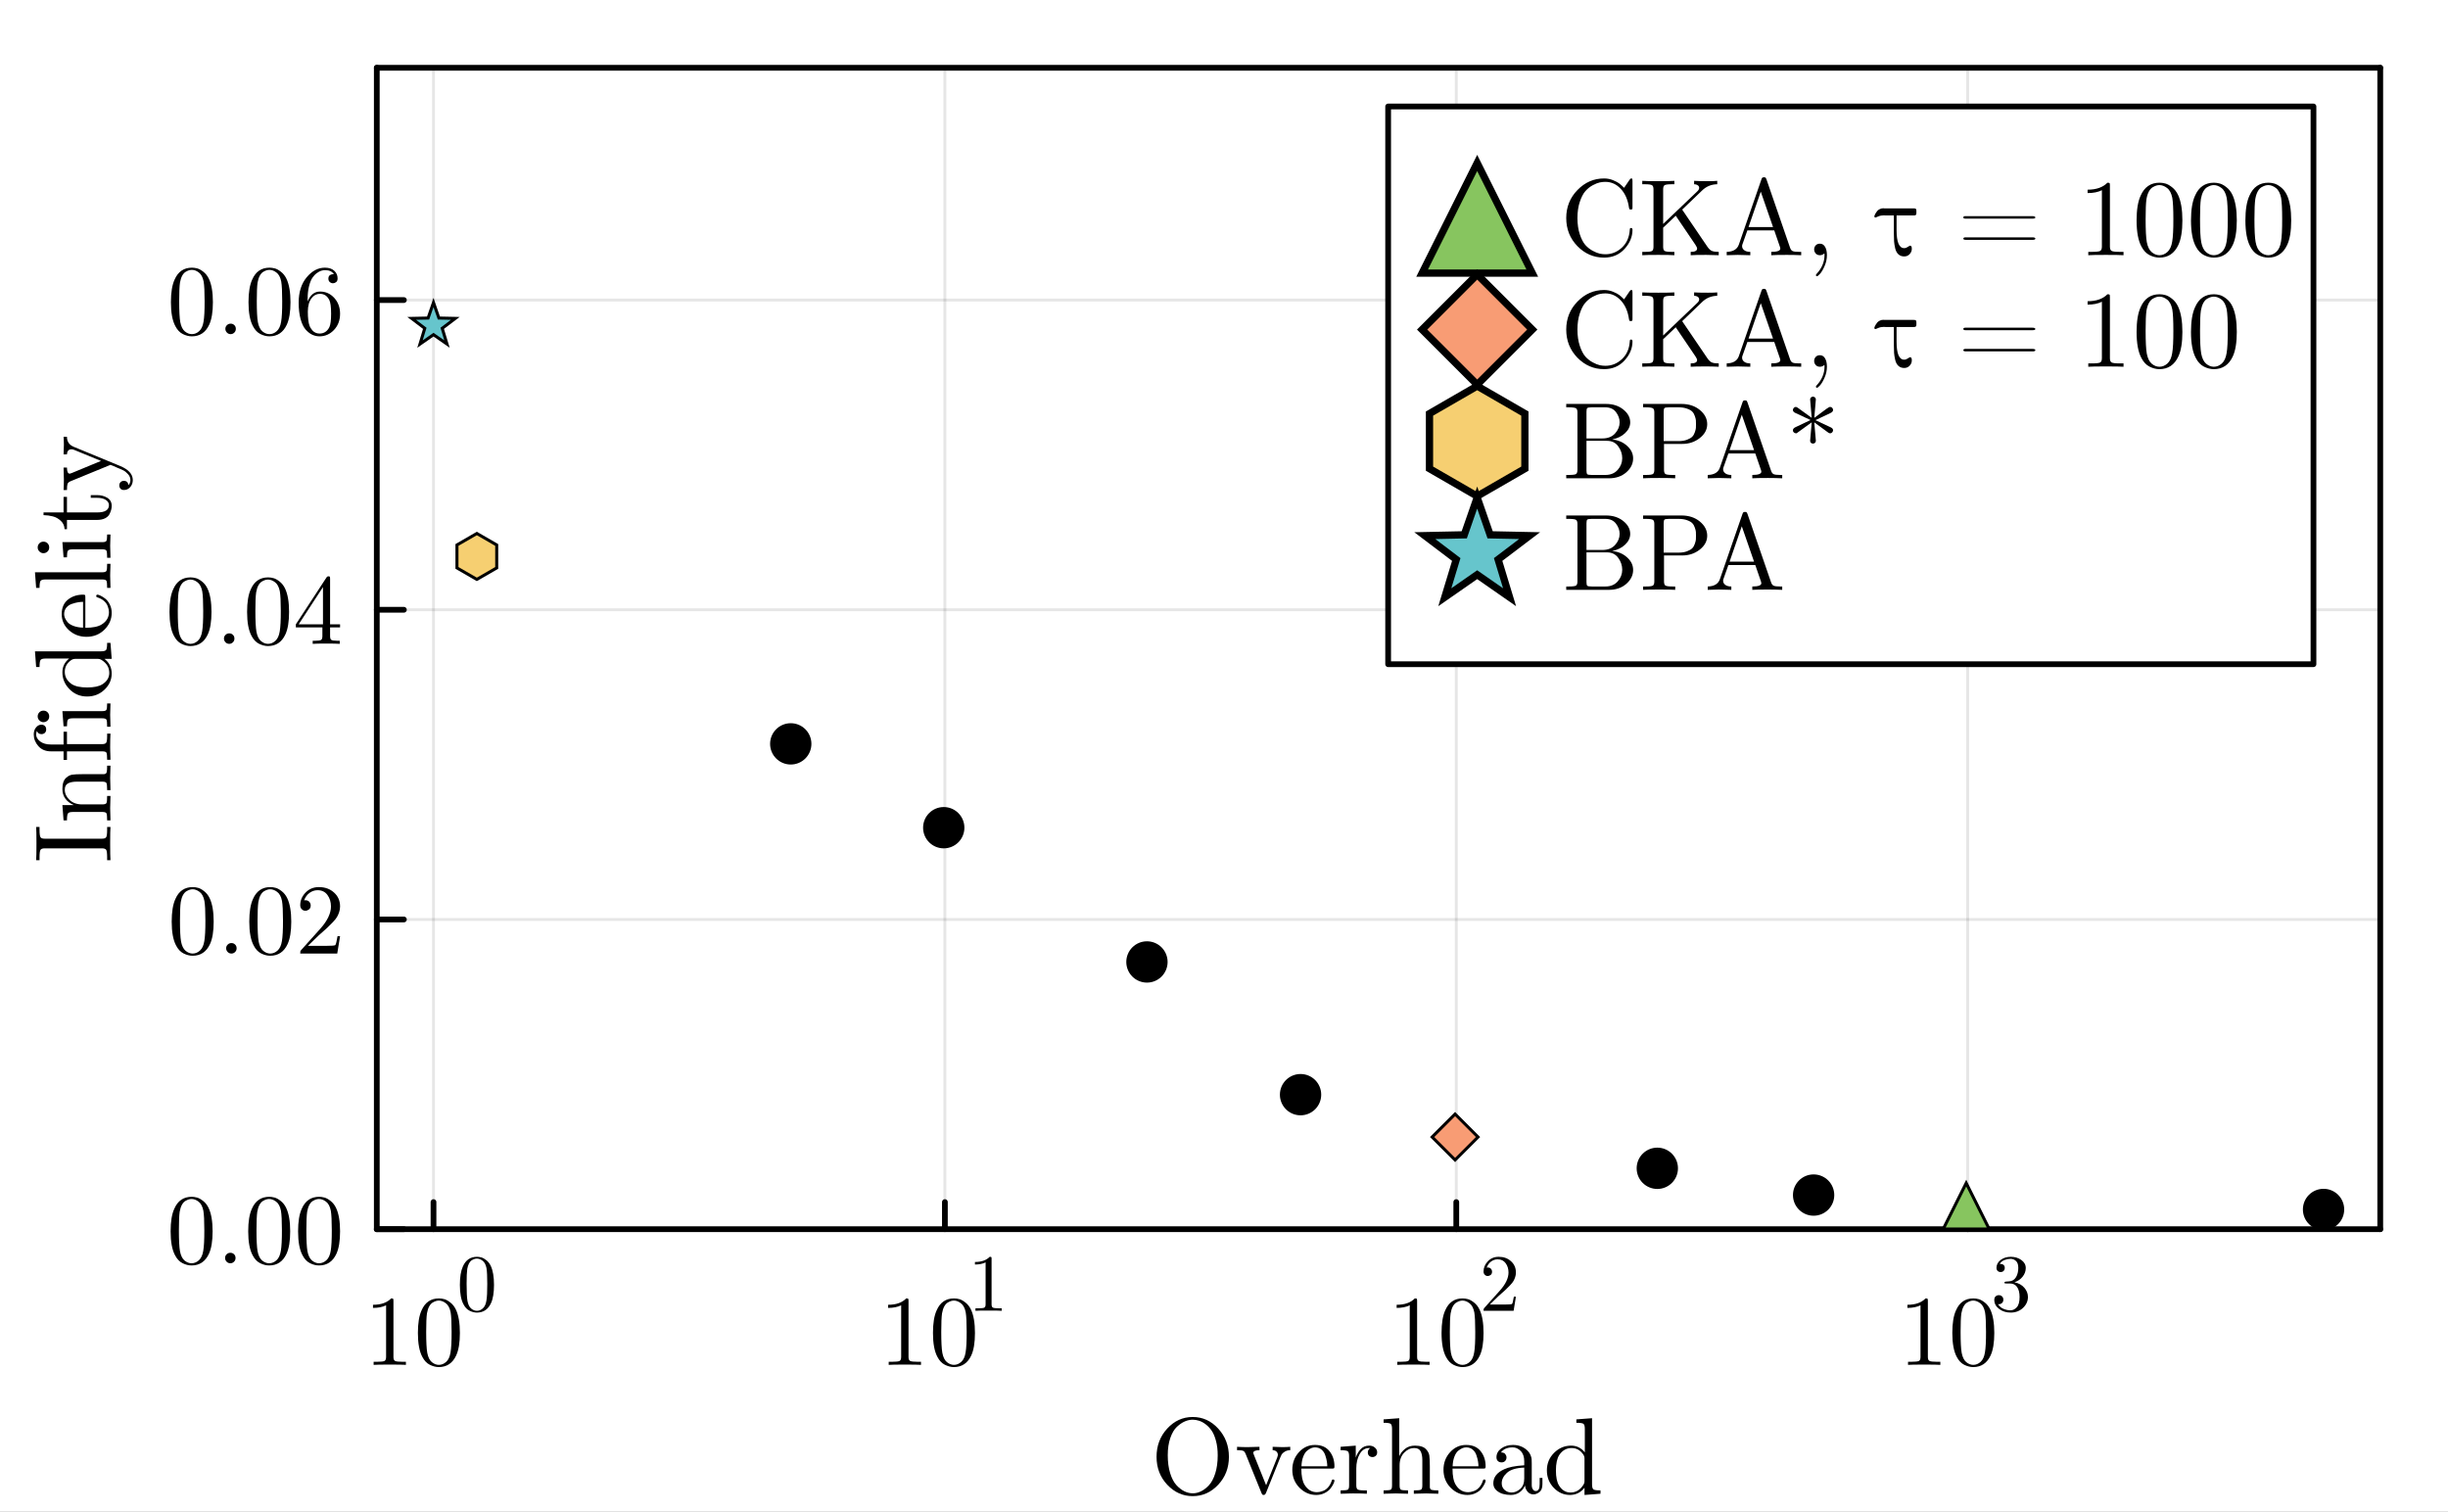 <?xml version="1.0" encoding="utf-8"?>
<svg xmlns="http://www.w3.org/2000/svg" xmlns:xlink="http://www.w3.org/1999/xlink" width="426.75" height="263.5" viewBox="0 0 1707 1054">
<rect x="0" y="0" width="1707" height="1054" fill="#808080" stroke="none"/>
<defs>
  <clipPath id="clip340">
    <rect x="0" y="0" width="1707" height="1054"/>
  </clipPath>
</defs>
<path clip-path="url(#clip340)" d="M0 1054 L1707 1054 L1707 0 L0 0  Z" fill="#ffffff" fill-rule="evenodd" fill-opacity="1"/>
<defs>
  <clipPath id="clip341">
    <rect x="341" y="0" width="1196" height="1054"/>
  </clipPath>
</defs>
<path clip-path="url(#clip340)" d="M262.739 857.047 L1659.76 857.047 L1659.76 47.253 L262.739 47.253  Z" fill="#ffffff" fill-rule="evenodd" fill-opacity="1"/>
<defs>
  <clipPath id="clip342">
    <rect x="262" y="47" width="1398" height="811"/>
  </clipPath>
</defs>
<polyline clip-path="url(#clip342)" style="stroke:#000000; stroke-linecap:round; stroke-linejoin:round; stroke-width:2; stroke-opacity:0.1; fill:none" points="302.278,857.047 302.278,47.253 "/>
<polyline clip-path="url(#clip342)" style="stroke:#000000; stroke-linecap:round; stroke-linejoin:round; stroke-width:2; stroke-opacity:0.1; fill:none" points="658.874,857.047 658.874,47.253 "/>
<polyline clip-path="url(#clip342)" style="stroke:#000000; stroke-linecap:round; stroke-linejoin:round; stroke-width:2; stroke-opacity:0.1; fill:none" points="1015.47,857.047 1015.47,47.253 "/>
<polyline clip-path="url(#clip342)" style="stroke:#000000; stroke-linecap:round; stroke-linejoin:round; stroke-width:2; stroke-opacity:0.1; fill:none" points="1372.07,857.047 1372.07,47.253 "/>
<polyline clip-path="url(#clip340)" style="stroke:#000000; stroke-linecap:round; stroke-linejoin:round; stroke-width:4.001; stroke-opacity:1; fill:none" points="262.739,857.047 1659.76,857.047 "/>
<polyline clip-path="url(#clip340)" style="stroke:#000000; stroke-linecap:round; stroke-linejoin:round; stroke-width:4.001; stroke-opacity:1; fill:none" points="262.739,47.253 1659.76,47.253 "/>
<polyline clip-path="url(#clip340)" style="stroke:#000000; stroke-linecap:round; stroke-linejoin:round; stroke-width:4.001; stroke-opacity:1; fill:none" points="302.278,857.047 302.278,838.146 "/>
<polyline clip-path="url(#clip340)" style="stroke:#000000; stroke-linecap:round; stroke-linejoin:round; stroke-width:4.001; stroke-opacity:1; fill:none" points="658.874,857.047 658.874,838.146 "/>
<polyline clip-path="url(#clip340)" style="stroke:#000000; stroke-linecap:round; stroke-linejoin:round; stroke-width:4.001; stroke-opacity:1; fill:none" points="1015.47,857.047 1015.47,838.146 "/>
<polyline clip-path="url(#clip340)" style="stroke:#000000; stroke-linecap:round; stroke-linejoin:round; stroke-width:4.001; stroke-opacity:1; fill:none" points="1372.07,857.047 1372.07,838.146 "/>
<path clip-path="url(#clip340)" d="M260.088 911.94 L260.088 909.765 Q268.443 909.765 272.757 905.315 Q273.945 905.315 274.149 905.587 Q274.353 905.858 274.353 907.115 L274.353 946.151 Q274.353 948.223 275.372 948.869 Q276.391 949.514 280.84 949.514 L283.048 949.514 L283.048 951.654 Q280.602 951.451 271.772 951.451 Q262.941 951.451 260.53 951.654 L260.53 949.514 L262.737 949.514 Q267.119 949.514 268.171 948.903 Q269.224 948.257 269.224 946.151 L269.224 910.105 Q265.59 911.94 260.088 911.94 Z" fill="#000000" fill-rule="evenodd" fill-opacity="1" /><path clip-path="url(#clip340)" d="M291.403 929.402 Q291.403 919.176 293.984 913.604 Q297.584 905.315 306.075 905.315 Q307.875 905.315 309.743 905.824 Q311.645 906.3 314.023 908.168 Q316.434 910.037 317.895 913.095 Q320.68 919.006 320.68 929.402 Q320.68 939.56 318.098 945.098 Q314.328 953.183 306.007 953.183 Q302.883 953.183 299.69 951.586 Q296.531 949.99 294.527 946.151 Q291.403 940.409 291.403 929.402 M297.177 928.553 Q297.177 939.05 297.924 943.229 Q298.773 947.747 301.082 949.718 Q303.426 951.654 306.007 951.654 Q308.792 951.654 311.102 949.582 Q313.445 947.476 314.159 942.957 Q314.94 938.507 314.906 928.553 Q314.906 918.87 314.226 914.997 Q313.309 910.479 310.864 908.678 Q308.453 906.844 306.007 906.844 Q305.09 906.844 304.105 907.115 Q303.154 907.387 301.762 908.168 Q300.369 908.95 299.282 910.886 Q298.229 912.823 297.72 915.745 Q297.177 919.516 297.177 928.553 Z" fill="#000000" fill-rule="evenodd" fill-opacity="1" /><path clip-path="url(#clip340)" d="M320.68 895.878 Q320.68 887.569 322.777 883.042 Q325.702 876.307 332.601 876.307 Q334.063 876.307 335.581 876.721 Q337.127 877.108 339.058 878.626 Q341.018 880.144 342.204 882.628 Q344.467 887.431 344.467 895.878 Q344.467 904.131 342.37 908.631 Q339.307 915.2 332.546 915.2 Q330.007 915.2 327.413 913.903 Q324.847 912.606 323.218 909.486 Q320.68 904.821 320.68 895.878 M325.371 895.188 Q325.371 903.717 325.978 907.113 Q326.668 910.784 328.544 912.385 Q330.448 913.958 332.546 913.958 Q334.809 913.958 336.685 912.274 Q338.589 910.563 339.169 906.892 Q339.803 903.276 339.776 895.188 Q339.776 887.321 339.224 884.174 Q338.479 880.503 336.492 879.04 Q334.533 877.549 332.546 877.549 Q331.801 877.549 331 877.77 Q330.228 877.991 329.096 878.626 Q327.965 879.261 327.082 880.834 Q326.226 882.408 325.812 884.781 Q325.371 887.845 325.371 895.188 Z" fill="#000000" fill-rule="evenodd" fill-opacity="1" /><path clip-path="url(#clip340)" d="M619.251 911.94 L619.251 909.765 Q627.606 909.765 631.919 905.315 Q633.108 905.315 633.312 905.587 Q633.515 905.858 633.515 907.115 L633.515 946.151 Q633.515 948.223 634.534 948.869 Q635.553 949.514 640.002 949.514 L642.21 949.514 L642.21 951.654 Q639.765 951.451 630.934 951.451 Q622.103 951.451 619.692 951.654 L619.692 949.514 L621.9 949.514 Q626.281 949.514 627.334 948.903 Q628.387 948.257 628.387 946.151 L628.387 910.105 Q624.753 911.94 619.251 911.94 Z" fill="#000000" fill-rule="evenodd" fill-opacity="1" /><path clip-path="url(#clip340)" d="M650.565 929.402 Q650.565 919.176 653.146 913.604 Q656.747 905.315 665.238 905.315 Q667.038 905.315 668.906 905.824 Q670.808 906.3 673.185 908.168 Q675.597 910.037 677.057 913.095 Q679.842 919.006 679.842 929.402 Q679.842 939.56 677.261 945.098 Q673.491 953.183 665.17 953.183 Q662.045 953.183 658.852 951.586 Q655.694 949.99 653.69 946.151 Q650.565 940.409 650.565 929.402 M656.339 928.553 Q656.339 939.05 657.086 943.229 Q657.935 947.747 660.245 949.718 Q662.588 951.654 665.17 951.654 Q667.955 951.654 670.264 949.582 Q672.608 947.476 673.321 942.957 Q674.102 938.507 674.068 928.553 Q674.068 918.87 673.389 914.997 Q672.472 910.479 670.026 908.678 Q667.615 906.844 665.17 906.844 Q664.253 906.844 663.268 907.115 Q662.317 907.387 660.924 908.168 Q659.532 908.95 658.445 910.886 Q657.392 912.823 656.882 915.745 Q656.339 919.516 656.339 928.553 Z" fill="#000000" fill-rule="evenodd" fill-opacity="1" /><path clip-path="url(#clip340)" d="M679.842 881.69 L679.842 879.923 Q686.631 879.923 690.135 876.307 Q691.101 876.307 691.267 876.528 Q691.432 876.749 691.432 877.77 L691.432 909.486 Q691.432 911.17 692.26 911.695 Q693.088 912.219 696.703 912.219 L698.497 912.219 L698.497 913.958 Q696.51 913.793 689.335 913.793 Q682.16 913.793 680.201 913.958 L680.201 912.219 L681.994 912.219 Q685.554 912.219 686.41 911.722 Q687.265 911.198 687.265 909.486 L687.265 880.199 Q684.312 881.69 679.842 881.69 Z" fill="#000000" fill-rule="evenodd" fill-opacity="1" /><path clip-path="url(#clip340)" d="M973.887 911.94 L973.887 909.765 Q982.242 909.765 986.556 905.315 Q987.745 905.315 987.948 905.587 Q988.152 905.858 988.152 907.115 L988.152 946.151 Q988.152 948.223 989.171 948.869 Q990.19 949.514 994.639 949.514 L996.847 949.514 L996.847 951.654 Q994.401 951.451 985.571 951.451 Q976.74 951.451 974.329 951.654 L974.329 949.514 L976.536 949.514 Q980.918 949.514 981.971 948.903 Q983.024 948.257 983.024 946.151 L983.024 910.105 Q979.389 911.94 973.887 911.94 Z" fill="#000000" fill-rule="evenodd" fill-opacity="1" /><path clip-path="url(#clip340)" d="M1005.2 929.402 Q1005.2 919.176 1007.78 913.604 Q1011.38 905.315 1019.87 905.315 Q1021.67 905.315 1023.54 905.824 Q1025.44 906.3 1027.82 908.168 Q1030.23 910.037 1031.69 913.095 Q1034.48 919.006 1034.48 929.402 Q1034.48 939.56 1031.9 945.098 Q1028.13 953.183 1019.81 953.183 Q1016.68 953.183 1013.49 951.586 Q1010.33 949.99 1008.33 946.151 Q1005.2 940.409 1005.2 929.402 M1010.98 928.553 Q1010.98 939.05 1011.72 943.229 Q1012.57 947.747 1014.88 949.718 Q1017.23 951.654 1019.81 951.654 Q1022.59 951.654 1024.9 949.582 Q1027.24 947.476 1027.96 942.957 Q1028.74 938.507 1028.7 928.553 Q1028.7 918.87 1028.03 914.997 Q1027.11 910.479 1024.66 908.678 Q1022.25 906.844 1019.81 906.844 Q1018.89 906.844 1017.9 907.115 Q1016.95 907.387 1015.56 908.168 Q1014.17 908.95 1013.08 910.886 Q1012.03 912.823 1011.52 915.745 Q1010.98 919.516 1010.98 928.553 Z" fill="#000000" fill-rule="evenodd" fill-opacity="1" /><path clip-path="url(#clip340)" d="M1034.48 913.958 Q1034.48 912.937 1034.56 912.633 Q1034.67 912.33 1035.11 911.86 L1045.96 899.77 Q1051.89 893.09 1051.89 887.266 Q1051.89 883.484 1049.9 880.779 Q1047.95 878.074 1044.33 878.074 Q1041.85 878.074 1039.75 879.592 Q1037.65 881.11 1036.69 883.815 Q1036.85 883.76 1037.43 883.76 Q1038.84 883.76 1039.61 884.643 Q1040.41 885.527 1040.41 886.714 Q1040.41 888.232 1039.42 888.977 Q1038.45 889.695 1037.49 889.695 Q1037.1 889.695 1036.58 889.612 Q1036.08 889.529 1035.28 888.756 Q1034.48 887.956 1034.48 886.548 Q1034.48 882.601 1037.46 879.454 Q1040.47 876.307 1045.05 876.307 Q1050.24 876.307 1053.63 879.399 Q1057.05 882.463 1057.05 887.266 Q1057.05 888.95 1056.53 890.495 Q1056.03 892.013 1055.34 893.2 Q1054.68 894.387 1052.86 896.292 Q1051.04 898.197 1049.57 899.549 Q1048.11 900.902 1044.83 903.773 L1038.84 909.597 L1049.02 909.597 Q1053.99 909.597 1054.38 909.155 Q1054.93 908.355 1055.62 904.131 L1057.05 904.131 L1055.45 913.958 L1034.48 913.958 Z" fill="#000000" fill-rule="evenodd" fill-opacity="1" /><path clip-path="url(#clip340)" d="M1330.04 911.94 L1330.04 909.765 Q1338.4 909.765 1342.71 905.315 Q1343.9 905.315 1344.1 905.587 Q1344.31 905.858 1344.31 907.115 L1344.31 946.151 Q1344.31 948.223 1345.33 948.869 Q1346.34 949.514 1350.79 949.514 L1353 949.514 L1353 951.654 Q1350.56 951.451 1341.73 951.451 Q1332.89 951.451 1330.48 951.654 L1330.48 949.514 L1332.69 949.514 Q1337.07 949.514 1338.13 948.903 Q1339.18 948.257 1339.18 946.151 L1339.18 910.105 Q1335.54 911.94 1330.04 911.94 Z" fill="#000000" fill-rule="evenodd" fill-opacity="1" /><path clip-path="url(#clip340)" d="M1361.36 929.402 Q1361.36 919.176 1363.94 913.604 Q1367.54 905.315 1376.03 905.315 Q1377.83 905.315 1379.7 905.824 Q1381.6 906.3 1383.98 908.168 Q1386.39 910.037 1387.85 913.095 Q1390.63 919.006 1390.63 929.402 Q1390.63 939.56 1388.05 945.098 Q1384.28 953.183 1375.96 953.183 Q1372.84 953.183 1369.64 951.586 Q1366.48 949.99 1364.48 946.151 Q1361.36 940.409 1361.36 929.402 M1367.13 928.553 Q1367.13 939.05 1367.88 943.229 Q1368.73 947.747 1371.04 949.718 Q1373.38 951.654 1375.96 951.654 Q1378.75 951.654 1381.06 949.582 Q1383.4 947.476 1384.11 942.957 Q1384.89 938.507 1384.86 928.553 Q1384.86 918.87 1384.18 914.997 Q1383.26 910.479 1380.82 908.678 Q1378.41 906.844 1375.96 906.844 Q1375.04 906.844 1374.06 907.115 Q1373.11 907.387 1371.72 908.168 Q1370.32 908.95 1369.24 910.886 Q1368.18 912.823 1367.67 915.745 Q1367.13 919.516 1367.13 928.553 Z" fill="#000000" fill-rule="evenodd" fill-opacity="1" /><path clip-path="url(#clip340)" d="M1390.63 906.34 Q1390.63 904.656 1391.6 903.855 Q1392.56 903.055 1393.81 903.055 Q1395.1 903.055 1396.01 903.911 Q1396.95 904.739 1396.95 906.202 Q1396.95 907.775 1395.85 908.658 Q1394.77 909.542 1393.23 909.321 Q1394.58 911.584 1397.06 912.606 Q1399.57 913.627 1401.89 913.627 Q1404.32 913.627 1406.28 911.529 Q1408.27 909.431 1408.27 904.297 Q1408.27 899.936 1406.56 897.424 Q1404.87 894.912 1401.53 894.912 L1399.05 894.912 Q1398.19 894.912 1397.95 894.829 Q1397.7 894.746 1397.7 894.277 Q1397.7 893.725 1398.55 893.614 Q1399.41 893.614 1400.76 893.449 Q1404.04 893.338 1405.78 890.495 Q1407.36 887.845 1407.36 884.064 Q1407.36 880.613 1405.7 879.178 Q1404.07 877.715 1401.95 877.715 Q1399.96 877.715 1397.78 878.543 Q1395.6 879.371 1394.41 881.221 Q1397.92 881.221 1397.92 884.064 Q1397.92 885.306 1397.12 886.134 Q1396.35 886.934 1395.05 886.934 Q1393.81 886.934 1392.98 886.162 Q1392.15 885.361 1392.15 884.009 Q1392.15 880.779 1395.02 878.543 Q1397.92 876.307 1402.17 876.307 Q1406.36 876.307 1409.45 878.515 Q1412.57 880.724 1412.57 884.119 Q1412.57 887.459 1410.36 890.192 Q1408.16 892.924 1404.65 894.056 Q1408.96 894.912 1411.52 897.838 Q1414.09 900.736 1414.09 904.297 Q1414.09 908.714 1410.61 911.971 Q1407.14 915.2 1402.06 915.2 Q1397.37 915.2 1394 912.661 Q1390.63 910.121 1390.63 906.34 Z" fill="#000000" fill-rule="evenodd" fill-opacity="1" /><path clip-path="url(#clip340)" d="M806.467 1015.79 Q806.467 1004.19 813.878 996.11 Q821.325 987.993 831.662 987.993 Q842.074 987.993 849.484 996.11 Q856.931 1004.23 856.931 1015.79 Q856.931 1027.24 849.484 1035.21 Q842.037 1043.18 831.662 1043.18 Q821.436 1043.18 813.952 1035.25 Q806.467 1027.32 806.467 1015.79 M814.285 1014.72 Q814.285 1021.76 815.953 1027.17 Q817.62 1032.54 820.288 1035.47 Q822.992 1038.4 825.882 1039.81 Q828.772 1041.21 831.737 1041.21 Q834.627 1041.21 837.442 1039.84 Q840.295 1038.47 843 1035.58 Q845.705 1032.69 847.409 1027.28 Q849.114 1021.87 849.114 1014.72 Q849.114 1009.16 847.928 1004.71 Q846.742 1000.22 844.89 997.518 Q843.037 994.813 840.629 993.034 Q838.258 991.255 835.997 990.588 Q833.774 989.884 831.662 989.884 Q828.995 989.884 826.216 991.07 Q823.437 992.256 820.621 994.887 Q817.842 997.481 816.064 1002.63 Q814.285 1007.75 814.285 1014.72 Z" fill="#000000" fill-rule="evenodd" fill-opacity="1" /><path clip-path="url(#clip340)" d="M862.6 1011.16 L862.6 1008.79 Q866.009 1009.01 869.974 1009.01 Q871.419 1009.01 878.236 1008.79 L878.236 1011.16 Q873.901 1011.16 873.901 1013.12 Q873.901 1013.42 874.346 1014.42 L882.868 1035.58 L890.611 1016.23 Q891.056 1014.94 891.056 1014.42 Q891.056 1013.12 890.167 1012.19 Q889.314 1011.23 887.425 1011.16 L887.425 1008.79 Q891.278 1009.01 894.02 1009.01 Q897.132 1009.01 899.689 1008.79 L899.689 1011.16 Q897.429 1011.16 895.836 1012.19 Q894.242 1013.2 893.724 1014.08 Q893.242 1014.94 892.723 1016.23 L882.793 1040.92 Q882.201 1042.36 881.2 1042.36 Q880.533 1042.36 880.237 1042.07 Q879.977 1041.81 879.607 1040.92 L868.677 1013.97 Q867.936 1012.08 866.972 1011.64 Q866.009 1011.16 862.6 1011.16 Z" fill="#000000" fill-rule="evenodd" fill-opacity="1" /><path clip-path="url(#clip340)" d="M901.134 1024.8 Q901.134 1017.64 905.728 1012.57 Q910.323 1007.49 916.918 1007.49 Q923.587 1007.49 927.033 1011.82 Q930.516 1016.16 930.516 1022.39 Q930.516 1023.54 930.219 1023.76 Q929.923 1023.98 928.626 1023.98 L907.433 1023.98 Q907.433 1031.73 909.73 1035.36 Q912.916 1040.44 918.289 1040.44 Q919.03 1040.44 919.919 1040.29 Q920.808 1040.14 922.624 1039.51 Q924.439 1038.84 926.032 1037.1 Q927.626 1035.36 928.552 1032.62 Q928.774 1031.54 929.515 1031.58 Q930.516 1031.58 930.516 1032.47 Q930.516 1033.13 929.775 1034.65 Q929.071 1036.14 927.7 1037.92 Q926.329 1039.69 923.661 1041.03 Q921.03 1042.36 917.844 1042.36 Q911.175 1042.36 906.136 1037.32 Q901.134 1032.25 901.134 1024.8 M907.507 1022.39 L925.514 1022.39 Q925.514 1020.79 925.217 1019.01 Q924.958 1017.24 924.143 1014.79 Q923.365 1012.31 921.512 1010.75 Q919.66 1009.19 916.918 1009.19 Q915.695 1009.19 914.361 1009.71 Q913.064 1010.23 911.471 1011.49 Q909.878 1012.75 908.766 1015.6 Q907.655 1018.46 907.507 1022.39 Z" fill="#000000" fill-rule="evenodd" fill-opacity="1" /><path clip-path="url(#clip340)" d="M934.814 1041.51 L934.814 1039.18 Q938.852 1039.18 939.779 1038.69 Q940.742 1038.18 940.742 1035.73 L940.742 1015.38 Q940.742 1012.57 939.741 1011.86 Q938.778 1011.16 934.814 1011.16 L934.814 1008.79 L945.373 1007.97 L945.373 1016.31 Q946.448 1013.05 948.708 1010.53 Q951.005 1007.97 954.71 1007.97 Q957.156 1007.97 958.712 1009.34 Q960.305 1010.71 960.305 1012.6 Q960.305 1014.27 959.268 1015.12 Q958.267 1015.94 957.045 1015.94 Q955.674 1015.94 954.71 1015.09 Q953.784 1014.2 953.784 1012.68 Q953.784 1011.75 954.192 1011.05 Q954.636 1010.3 954.97 1010.05 Q955.303 1009.79 955.525 1009.71 Q955.377 1009.64 954.71 1009.64 Q950.523 1009.64 948.115 1013.83 Q945.744 1017.98 945.744 1023.91 L945.744 1035.58 Q945.744 1037.77 946.633 1038.47 Q947.559 1039.18 951.524 1039.18 L953.117 1039.18 L953.117 1041.51 Q950.079 1041.29 943.484 1041.29 Q942.557 1041.29 941.112 1041.33 Q939.667 1041.36 937.778 1041.44 Q935.888 1041.51 934.814 1041.51 Z" fill="#000000" fill-rule="evenodd" fill-opacity="1" /><path clip-path="url(#clip340)" d="M964.788 1041.51 L964.788 1039.18 Q968.827 1039.18 969.753 1038.69 Q970.679 1038.18 970.679 1035.73 L970.679 996.258 Q970.679 993.441 969.679 992.737 Q968.716 992.033 964.788 992.033 L964.788 989.661 L975.681 988.846 L975.681 1015.23 L975.755 1015.23 Q976.978 1012.49 979.72 1010.23 Q982.462 1007.97 986.686 1007.97 Q992.392 1007.97 994.652 1010.79 Q996.319 1012.68 996.653 1014.79 Q997.023 1016.9 997.023 1022.39 L997.023 1036.88 Q997.097 1038.47 998.32 1038.84 Q999.543 1039.18 1002.95 1039.18 L1002.95 1041.51 Q995.207 1041.29 994.429 1041.29 Q993.837 1041.29 985.871 1041.51 L985.871 1039.18 Q989.909 1039.18 990.835 1038.69 Q991.799 1038.18 991.799 1035.73 L991.799 1018.05 Q991.799 1014.2 990.613 1011.94 Q989.427 1009.64 986.167 1009.64 Q982.239 1009.64 979.09 1012.94 Q975.941 1016.23 975.941 1021.79 L975.941 1035.73 Q975.941 1038.18 976.867 1038.69 Q977.83 1039.18 981.832 1039.18 L981.832 1041.51 Q974.088 1041.29 973.347 1041.29 Q972.754 1041.29 964.788 1041.51 Z" fill="#000000" fill-rule="evenodd" fill-opacity="1" /><path clip-path="url(#clip340)" d="M1006.55 1024.8 Q1006.55 1017.64 1011.14 1012.57 Q1015.73 1007.49 1022.33 1007.49 Q1029 1007.49 1032.44 1011.82 Q1035.93 1016.16 1035.93 1022.39 Q1035.93 1023.54 1035.63 1023.76 Q1035.33 1023.98 1034.04 1023.98 L1012.84 1023.98 Q1012.84 1031.73 1015.14 1035.36 Q1018.33 1040.44 1023.7 1040.44 Q1024.44 1040.44 1025.33 1040.29 Q1026.22 1040.14 1028.04 1039.51 Q1029.85 1038.84 1031.44 1037.1 Q1033.04 1035.36 1033.96 1032.62 Q1034.19 1031.54 1034.93 1031.58 Q1035.93 1031.58 1035.93 1032.47 Q1035.93 1033.13 1035.19 1034.65 Q1034.48 1036.14 1033.11 1037.92 Q1031.74 1039.69 1029.07 1041.03 Q1026.44 1042.36 1023.26 1042.36 Q1016.59 1042.36 1011.55 1037.32 Q1006.55 1032.25 1006.55 1024.8 M1012.92 1022.39 L1030.93 1022.39 Q1030.93 1020.79 1030.63 1019.01 Q1030.37 1017.24 1029.55 1014.79 Q1028.78 1012.31 1026.92 1010.75 Q1025.07 1009.19 1022.33 1009.19 Q1021.11 1009.19 1019.77 1009.71 Q1018.48 1010.23 1016.88 1011.49 Q1015.29 1012.75 1014.18 1015.6 Q1013.07 1018.46 1012.92 1022.39 Z" fill="#000000" fill-rule="evenodd" fill-opacity="1" /><path clip-path="url(#clip340)" d="M1041.3 1034.28 Q1041.3 1027.83 1048.9 1024.43 Q1053.45 1022.24 1062.86 1021.68 L1062.86 1018.9 Q1062.86 1014.2 1060.38 1011.71 Q1057.94 1009.19 1054.82 1009.19 Q1049.27 1009.19 1046.6 1012.68 Q1048.86 1012.75 1049.67 1013.9 Q1050.49 1015.01 1050.49 1016.16 Q1050.49 1017.68 1049.52 1018.68 Q1048.6 1019.64 1047.01 1019.64 Q1045.49 1019.64 1044.49 1018.72 Q1043.49 1017.75 1043.49 1016.09 Q1043.49 1012.38 1046.82 1009.93 Q1050.19 1007.49 1054.97 1007.49 Q1061.2 1007.49 1065.35 1011.68 Q1066.64 1012.97 1067.27 1014.64 Q1067.94 1016.31 1068.01 1017.42 Q1068.09 1018.5 1068.09 1020.64 L1068.09 1035.8 Q1068.09 1036.25 1068.24 1036.99 Q1068.38 1037.73 1069.05 1038.69 Q1069.76 1039.62 1070.9 1039.62 Q1073.65 1039.62 1073.61 1034.77 L1073.61 1030.5 L1075.54 1030.5 L1075.54 1034.77 Q1075.54 1038.81 1073.39 1040.4 Q1071.27 1041.96 1069.31 1041.96 Q1066.79 1041.96 1065.2 1040.1 Q1063.6 1038.25 1063.38 1035.73 Q1062.23 1038.62 1059.6 1040.51 Q1057.01 1042.36 1053.45 1042.36 Q1050.71 1042.36 1048.12 1041.66 Q1045.56 1040.99 1043.41 1039.1 Q1041.3 1037.17 1041.3 1034.28 M1047.15 1034.21 Q1047.15 1037.03 1049.15 1038.84 Q1051.16 1040.66 1053.97 1040.66 Q1057.16 1040.66 1060.01 1038.21 Q1062.86 1035.73 1062.86 1030.87 L1062.86 1023.28 Q1054.45 1023.57 1050.78 1026.95 Q1047.15 1030.28 1047.15 1034.21 Z" fill="#000000" fill-rule="evenodd" fill-opacity="1" /><path clip-path="url(#clip340)" d="M1078.65 1025.2 Q1078.65 1017.98 1083.69 1012.97 Q1088.73 1007.97 1095.54 1007.97 Q1101.32 1007.97 1105.1 1012.68 L1105.1 996.258 Q1105.1 993.441 1104.1 992.737 Q1103.14 992.033 1099.21 992.033 L1099.21 989.661 L1110.14 988.846 L1110.14 1034.91 Q1110.14 1037.73 1111.1 1038.47 Q1112.1 1039.18 1116.03 1039.18 L1116.03 1041.51 L1104.88 1042.36 L1104.88 1037.32 Q1100.95 1042.33 1094.73 1042.36 Q1088.21 1042.36 1083.43 1037.36 Q1078.65 1032.36 1078.65 1025.2 M1084.95 1025.28 Q1084.95 1032.32 1087.13 1035.8 Q1090.17 1040.66 1095.1 1040.66 Q1100.73 1040.66 1104.06 1035.36 Q1104.92 1034.06 1104.88 1032.54 L1104.88 1016.98 Q1104.88 1015.46 1104.06 1014.2 Q1100.95 1009.64 1095.88 1009.64 Q1090.58 1009.64 1087.28 1014.49 Q1084.95 1018.12 1084.95 1025.28 Z" fill="#000000" fill-rule="evenodd" fill-opacity="1" /><polyline clip-path="url(#clip342)" style="stroke:#000000; stroke-linecap:round; stroke-linejoin:round; stroke-width:2; stroke-opacity:0.1; fill:none" points="262.739,857.047 1659.76,857.047 "/>
<polyline clip-path="url(#clip342)" style="stroke:#000000; stroke-linecap:round; stroke-linejoin:round; stroke-width:2; stroke-opacity:0.1; fill:none" points="262.739,641.102 1659.76,641.102 "/>
<polyline clip-path="url(#clip342)" style="stroke:#000000; stroke-linecap:round; stroke-linejoin:round; stroke-width:2; stroke-opacity:0.1; fill:none" points="262.739,425.157 1659.76,425.157 "/>
<polyline clip-path="url(#clip342)" style="stroke:#000000; stroke-linecap:round; stroke-linejoin:round; stroke-width:2; stroke-opacity:0.1; fill:none" points="262.739,209.212 1659.76,209.212 "/>
<polyline clip-path="url(#clip340)" style="stroke:#000000; stroke-linecap:round; stroke-linejoin:round; stroke-width:4.001; stroke-opacity:1; fill:none" points="262.739,857.047 262.739,47.253 "/>
<polyline clip-path="url(#clip340)" style="stroke:#000000; stroke-linecap:round; stroke-linejoin:round; stroke-width:4.001; stroke-opacity:1; fill:none" points="1659.76,857.047 1659.76,47.253 "/>
<polyline clip-path="url(#clip340)" style="stroke:#000000; stroke-linecap:round; stroke-linejoin:round; stroke-width:4.001; stroke-opacity:1; fill:none" points="262.739,857.047 281.635,857.047 "/>
<polyline clip-path="url(#clip340)" style="stroke:#000000; stroke-linecap:round; stroke-linejoin:round; stroke-width:4.001; stroke-opacity:1; fill:none" points="262.739,641.102 281.635,641.102 "/>
<polyline clip-path="url(#clip340)" style="stroke:#000000; stroke-linecap:round; stroke-linejoin:round; stroke-width:4.001; stroke-opacity:1; fill:none" points="262.739,425.157 281.635,425.157 "/>
<polyline clip-path="url(#clip340)" style="stroke:#000000; stroke-linecap:round; stroke-linejoin:round; stroke-width:4.001; stroke-opacity:1; fill:none" points="262.739,209.212 281.635,209.212 "/>
<path clip-path="url(#clip340)" d="M118.974 858.559 Q118.974 848.333 121.555 842.761 Q125.155 834.472 133.646 834.472 Q135.447 834.472 137.315 834.981 Q139.216 835.457 141.594 837.326 Q144.005 839.194 145.466 842.252 Q148.251 848.163 148.251 858.559 Q148.251 868.717 145.67 874.255 Q141.9 882.34 133.578 882.34 Q130.454 882.34 127.261 880.744 Q124.103 879.147 122.099 875.308 Q118.974 869.566 118.974 858.559 M124.748 857.71 Q124.748 868.207 125.495 872.386 Q126.344 876.905 128.654 878.875 Q130.997 880.812 133.578 880.812 Q136.364 880.812 138.673 878.739 Q141.017 876.633 141.73 872.114 Q142.511 867.664 142.477 857.71 Q142.477 848.027 141.798 844.154 Q140.881 839.636 138.435 837.835 Q136.024 836.001 133.578 836.001 Q132.661 836.001 131.677 836.272 Q130.726 836.544 129.333 837.326 Q127.94 838.107 126.854 840.043 Q125.801 841.98 125.291 844.902 Q124.748 848.673 124.748 857.71 Z" fill="#000000" fill-rule="evenodd" fill-opacity="1" /><path clip-path="url(#clip340)" d="M157.998 879.69 Q156.946 878.569 156.946 877.108 Q156.946 875.648 157.998 874.594 Q159.051 873.507 160.648 873.507 Q162.176 873.507 163.195 874.526 Q164.248 875.512 164.248 877.142 Q164.248 878.739 163.127 879.792 Q162.04 880.812 160.648 880.812 Q159.051 880.812 157.998 879.69 Z" fill="#000000" fill-rule="evenodd" fill-opacity="1" /><path clip-path="url(#clip340)" d="M173.078 858.559 Q173.078 848.333 175.66 842.761 Q179.26 834.472 187.751 834.472 Q189.551 834.472 191.419 834.981 Q193.321 835.457 195.698 837.326 Q198.11 839.194 199.57 842.252 Q202.355 848.163 202.355 858.559 Q202.355 868.717 199.774 874.255 Q196.004 882.34 187.683 882.34 Q184.558 882.34 181.366 880.744 Q178.207 879.147 176.203 875.308 Q173.078 869.566 173.078 858.559 M178.852 857.71 Q178.852 868.207 179.599 872.386 Q180.449 876.905 182.758 878.875 Q185.102 880.812 187.683 880.812 Q190.468 880.812 192.777 878.739 Q195.121 876.633 195.834 872.114 Q196.615 867.664 196.581 857.71 Q196.581 848.027 195.902 844.154 Q194.985 839.636 192.54 837.835 Q190.128 836.001 187.683 836.001 Q186.766 836.001 185.781 836.272 Q184.83 836.544 183.437 837.326 Q182.045 838.107 180.958 840.043 Q179.905 841.98 179.396 844.902 Q178.852 848.673 178.852 857.71 Z" fill="#000000" fill-rule="evenodd" fill-opacity="1" /><path clip-path="url(#clip340)" d="M207.857 858.559 Q207.857 848.333 210.439 842.761 Q214.039 834.472 222.53 834.472 Q224.33 834.472 226.198 834.981 Q228.1 835.457 230.477 837.326 Q232.889 839.194 234.349 842.252 Q237.134 848.163 237.134 858.559 Q237.134 868.717 234.553 874.255 Q230.783 882.34 222.462 882.34 Q219.337 882.34 216.145 880.744 Q212.986 879.147 210.982 875.308 Q207.857 869.566 207.857 858.559 M213.631 857.71 Q213.631 868.207 214.378 872.386 Q215.228 876.905 217.537 878.875 Q219.881 880.812 222.462 880.812 Q225.247 880.812 227.556 878.739 Q229.9 876.633 230.613 872.114 Q231.394 867.664 231.36 857.71 Q231.36 848.027 230.681 844.154 Q229.764 839.636 227.319 837.835 Q224.907 836.001 222.462 836.001 Q221.545 836.001 220.56 836.272 Q219.609 836.544 218.216 837.326 Q216.824 838.107 215.737 840.043 Q214.684 841.98 214.175 844.902 Q213.631 848.673 213.631 857.71 Z" fill="#000000" fill-rule="evenodd" fill-opacity="1" /><path clip-path="url(#clip340)" d="M119.721 642.614 Q119.721 632.388 122.303 626.816 Q125.903 618.527 134.394 618.527 Q136.194 618.527 138.062 619.036 Q139.964 619.512 142.341 621.38 Q144.753 623.249 146.213 626.307 Q148.998 632.218 148.998 642.614 Q148.998 652.772 146.417 658.31 Q142.647 666.395 134.326 666.395 Q131.201 666.395 128.008 664.798 Q124.85 663.202 122.846 659.363 Q119.721 653.621 119.721 642.614 M125.495 641.764 Q125.495 652.262 126.242 656.441 Q127.091 660.959 129.401 662.93 Q131.744 664.866 134.326 664.866 Q137.111 664.866 139.42 662.794 Q141.764 660.688 142.477 656.169 Q143.258 651.719 143.224 641.764 Q143.224 632.082 142.545 628.209 Q141.628 623.691 139.183 621.89 Q136.771 620.055 134.326 620.055 Q133.409 620.055 132.424 620.327 Q131.473 620.599 130.08 621.38 Q128.688 622.162 127.601 624.098 Q126.548 626.035 126.039 628.957 Q125.495 632.728 125.495 641.764 Z" fill="#000000" fill-rule="evenodd" fill-opacity="1" /><path clip-path="url(#clip340)" d="M158.746 663.745 Q157.693 662.624 157.693 661.163 Q157.693 659.702 158.746 658.649 Q159.799 657.562 161.395 657.562 Q162.923 657.562 163.942 658.581 Q164.995 659.567 164.995 661.197 Q164.995 662.794 163.874 663.847 Q162.787 664.866 161.395 664.866 Q159.799 664.866 158.746 663.745 Z" fill="#000000" fill-rule="evenodd" fill-opacity="1" /><path clip-path="url(#clip340)" d="M173.826 642.614 Q173.826 632.388 176.407 626.816 Q180.007 618.527 188.498 618.527 Q190.298 618.527 192.166 619.036 Q194.068 619.512 196.446 621.38 Q198.857 623.249 200.317 626.307 Q203.102 632.218 203.102 642.614 Q203.102 652.772 200.521 658.31 Q196.751 666.395 188.43 666.395 Q185.305 666.395 182.113 664.798 Q178.954 663.202 176.95 659.363 Q173.826 653.621 173.826 642.614 M179.599 641.764 Q179.599 652.262 180.347 656.441 Q181.196 660.959 183.505 662.93 Q185.849 664.866 188.43 664.866 Q191.215 664.866 193.525 662.794 Q195.868 660.688 196.581 656.169 Q197.363 651.719 197.329 641.764 Q197.329 632.082 196.649 628.209 Q195.732 623.691 193.287 621.89 Q190.875 620.055 188.43 620.055 Q187.513 620.055 186.528 620.327 Q185.577 620.599 184.185 621.38 Q182.792 622.162 181.705 624.098 Q180.652 626.035 180.143 628.957 Q179.599 632.728 179.599 641.764 Z" fill="#000000" fill-rule="evenodd" fill-opacity="1" /><path clip-path="url(#clip340)" d="M209.352 664.866 Q209.352 663.609 209.454 663.236 Q209.59 662.862 210.133 662.284 L223.481 647.404 Q230.783 639.183 230.783 632.014 Q230.783 627.36 228.338 624.03 Q225.926 620.701 221.477 620.701 Q218.42 620.701 215.839 622.57 Q213.258 624.438 212.069 627.767 Q212.273 627.7 212.986 627.7 Q214.718 627.7 215.669 628.787 Q216.654 629.874 216.654 631.335 Q216.654 633.203 215.431 634.12 Q214.243 635.004 213.054 635.004 Q212.578 635.004 211.933 634.902 Q211.322 634.8 210.337 633.849 Q209.352 632.863 209.352 631.131 Q209.352 626.273 213.02 622.4 Q216.722 618.527 222.36 618.527 Q228.745 618.527 232.923 622.332 Q237.134 626.103 237.134 632.014 Q237.134 634.086 236.489 635.989 Q235.878 637.858 235.028 639.318 Q234.213 640.779 231.972 643.123 Q229.73 645.468 227.93 647.132 Q226.13 648.797 222.088 652.33 L214.718 659.499 L227.251 659.499 Q233.364 659.499 233.84 658.955 Q234.519 657.97 235.368 652.772 L237.134 652.772 L235.164 664.866 L209.352 664.866 Z" fill="#000000" fill-rule="evenodd" fill-opacity="1" /><path clip-path="url(#clip340)" d="M118.193 426.669 Q118.193 416.443 120.774 410.871 Q124.374 402.582 132.865 402.582 Q134.665 402.582 136.533 403.091 Q138.435 403.567 140.813 405.435 Q143.224 407.304 144.685 410.361 Q147.47 416.273 147.47 426.669 Q147.47 436.827 144.888 442.364 Q141.118 450.45 132.797 450.45 Q129.673 450.45 126.48 448.853 Q123.321 447.257 121.318 443.418 Q118.193 437.676 118.193 426.669 M123.967 425.819 Q123.967 436.317 124.714 440.496 Q125.563 445.014 127.873 446.985 Q130.216 448.921 132.797 448.921 Q135.582 448.921 137.892 446.849 Q140.235 444.742 140.949 440.224 Q141.73 435.774 141.696 425.819 Q141.696 416.137 141.017 412.264 Q140.1 407.745 137.654 405.945 Q135.243 404.11 132.797 404.11 Q131.88 404.11 130.895 404.382 Q129.944 404.654 128.552 405.435 Q127.159 406.217 126.072 408.153 Q125.02 410.09 124.51 413.011 Q123.967 416.782 123.967 425.819 Z" fill="#000000" fill-rule="evenodd" fill-opacity="1" /><path clip-path="url(#clip340)" d="M157.217 447.8 Q156.164 446.679 156.164 445.218 Q156.164 443.757 157.217 442.704 Q158.27 441.617 159.866 441.617 Q161.395 441.617 162.414 442.636 Q163.467 443.621 163.467 445.252 Q163.467 446.849 162.346 447.902 Q161.259 448.921 159.866 448.921 Q158.27 448.921 157.217 447.8 Z" fill="#000000" fill-rule="evenodd" fill-opacity="1" /><path clip-path="url(#clip340)" d="M172.297 426.669 Q172.297 416.443 174.879 410.871 Q178.479 402.582 186.97 402.582 Q188.77 402.582 190.638 403.091 Q192.54 403.567 194.917 405.435 Q197.329 407.304 198.789 410.361 Q201.574 416.273 201.574 426.669 Q201.574 436.827 198.993 442.364 Q195.223 450.45 186.902 450.45 Q183.777 450.45 180.584 448.853 Q177.426 447.257 175.422 443.418 Q172.297 437.676 172.297 426.669 M178.071 425.819 Q178.071 436.317 178.818 440.496 Q179.667 445.014 181.977 446.985 Q184.32 448.921 186.902 448.921 Q189.687 448.921 191.996 446.849 Q194.34 444.742 195.053 440.224 Q195.834 435.774 195.8 425.819 Q195.8 416.137 195.121 412.264 Q194.204 407.745 191.759 405.945 Q189.347 404.11 186.902 404.11 Q185.985 404.11 185 404.382 Q184.049 404.654 182.656 405.435 Q181.264 406.217 180.177 408.153 Q179.124 410.09 178.615 413.011 Q178.071 416.782 178.071 425.819 Z" fill="#000000" fill-rule="evenodd" fill-opacity="1" /><path clip-path="url(#clip340)" d="M206.295 437.438 L206.295 435.298 L227.658 402.649 Q228.202 401.8 229.051 401.834 Q229.832 401.834 230.002 402.14 Q230.172 402.446 230.172 403.635 L230.172 435.298 L237.134 435.298 L237.134 437.438 L230.172 437.438 L230.172 443.485 Q230.172 445.49 230.987 446.135 Q231.836 446.781 235.436 446.781 L236.896 446.781 L236.896 448.921 Q234.043 448.717 227.455 448.717 Q220.899 448.717 218.047 448.921 L218.047 446.781 L219.507 446.781 Q223.107 446.781 223.956 446.169 Q224.805 445.524 224.805 443.485 L224.805 437.438 L206.295 437.438 M208.265 435.298 L225.213 435.298 L225.213 409.342 L208.265 435.298 Z" fill="#000000" fill-rule="evenodd" fill-opacity="1" /><path clip-path="url(#clip340)" d="M119.178 210.723 Q119.178 200.498 121.759 194.926 Q125.359 186.636 133.85 186.636 Q135.65 186.636 137.518 187.146 Q139.42 187.622 141.798 189.49 Q144.209 191.359 145.67 194.416 Q148.455 200.328 148.455 210.723 Q148.455 220.882 145.873 226.419 Q142.103 234.505 133.782 234.505 Q130.658 234.505 127.465 232.908 Q124.306 231.311 122.303 227.472 Q119.178 221.731 119.178 210.723 M124.952 209.874 Q124.952 220.372 125.699 224.551 Q126.548 229.069 128.858 231.04 Q131.201 232.976 133.782 232.976 Q136.567 232.976 138.877 230.904 Q141.22 228.797 141.934 224.279 Q142.715 219.828 142.681 209.874 Q142.681 200.192 142.002 196.319 Q141.084 191.8 138.639 190 Q136.228 188.165 133.782 188.165 Q132.865 188.165 131.88 188.437 Q130.929 188.709 129.537 189.49 Q128.144 190.272 127.057 192.208 Q126.005 194.144 125.495 197.066 Q124.952 200.837 124.952 209.874 Z" fill="#000000" fill-rule="evenodd" fill-opacity="1" /><path clip-path="url(#clip340)" d="M158.202 231.855 Q157.149 230.734 157.149 229.273 Q157.149 227.812 158.202 226.759 Q159.255 225.672 160.851 225.672 Q162.38 225.672 163.399 226.691 Q164.452 227.676 164.452 229.307 Q164.452 230.904 163.331 231.957 Q162.244 232.976 160.851 232.976 Q159.255 232.976 158.202 231.855 Z" fill="#000000" fill-rule="evenodd" fill-opacity="1" /><path clip-path="url(#clip340)" d="M173.282 210.723 Q173.282 200.498 175.863 194.926 Q179.464 186.636 187.955 186.636 Q189.755 186.636 191.623 187.146 Q193.525 187.622 195.902 189.49 Q198.314 191.359 199.774 194.416 Q202.559 200.328 202.559 210.723 Q202.559 220.882 199.978 226.419 Q196.208 234.505 187.887 234.505 Q184.762 234.505 181.569 232.908 Q178.411 231.311 176.407 227.472 Q173.282 221.731 173.282 210.723 M179.056 209.874 Q179.056 220.372 179.803 224.551 Q180.652 229.069 182.962 231.04 Q185.305 232.976 187.887 232.976 Q190.672 232.976 192.981 230.904 Q195.325 228.797 196.038 224.279 Q196.819 219.828 196.785 209.874 Q196.785 200.192 196.106 196.319 Q195.189 191.8 192.743 190 Q190.332 188.165 187.887 188.165 Q186.97 188.165 185.985 188.437 Q185.034 188.709 183.641 189.49 Q182.249 190.272 181.162 192.208 Q180.109 194.144 179.599 197.066 Q179.056 200.837 179.056 209.874 Z" fill="#000000" fill-rule="evenodd" fill-opacity="1" /><path clip-path="url(#clip340)" d="M208.265 210.995 Q208.265 200.056 213.835 193.363 Q219.405 186.636 226.571 186.636 Q230.749 186.636 233.059 188.777 Q235.402 190.883 235.402 194.144 Q235.402 195.945 234.349 196.726 Q233.296 197.508 232.209 197.508 Q230.953 197.508 229.968 196.659 Q228.983 195.809 228.983 194.28 Q228.983 191.155 232.821 191.155 Q231.021 188.369 226.707 188.369 Q225.383 188.369 224.024 188.777 Q222.666 189.15 220.899 190.441 Q219.133 191.732 217.775 193.771 Q216.416 195.809 215.465 199.648 Q214.514 203.487 214.514 208.481 L214.514 210.146 Q217.367 203.249 223.209 203.283 Q229.051 203.283 233.093 207.734 Q237.134 212.184 237.134 218.775 Q237.134 225.536 232.923 230.02 Q228.711 234.505 222.801 234.505 Q220.152 234.505 217.741 233.384 Q215.363 232.297 213.122 229.783 Q210.914 227.269 209.59 222.444 Q208.265 217.62 208.265 210.995 M214.65 217.246 Q214.65 224.075 215.907 227.336 Q216.111 227.88 216.552 228.627 Q217.028 229.375 217.809 230.36 Q218.624 231.311 219.949 231.957 Q221.273 232.568 222.801 232.568 Q227.455 232.568 229.696 228.05 Q230.885 225.536 230.885 218.707 Q230.885 211.743 229.628 209.195 Q227.488 204.88 223.141 204.88 Q220.22 204.88 218.182 206.884 Q216.179 208.889 215.397 211.573 Q214.65 214.257 214.65 217.246 Z" fill="#000000" fill-rule="evenodd" fill-opacity="1" /><path clip-path="url(#clip340)" d="M77.037 599.749 L74.703 599.749 L74.703 597.748 Q74.703 593.485 74.036 592.522 Q73.332 591.521 71.109 591.521 L31.131 591.521 Q28.945 591.521 28.278 592.522 Q27.574 593.522 27.574 597.748 L27.574 599.749 L25.202 599.749 Q25.425 597.08 25.425 588.111 Q25.425 579.217 25.202 576.585 L27.574 576.585 L27.574 578.549 Q27.574 582.812 28.278 583.812 Q28.945 584.776 31.131 584.776 L71.109 584.776 Q73.295 584.776 73.999 583.812 Q74.703 582.812 74.703 578.549 L74.703 576.585 L77.037 576.585 Q76.815 579.254 76.815 588.186 Q76.815 597.08 77.037 599.749 Z" fill="#000000" fill-rule="evenodd" fill-opacity="1" /><path clip-path="url(#clip340)" d="M77.037 572.027 L74.703 572.027 Q74.703 567.987 74.222 567.06 Q73.703 566.134 71.257 566.134 L50.916 566.134 Q48.1 566.134 47.396 567.134 Q46.692 568.098 46.692 572.027 L44.321 572.027 L43.506 561.353 L51.472 561.353 Q43.506 557.795 43.506 550.123 Q43.506 544.416 46.322 542.155 Q48.211 540.487 50.323 540.153 Q52.435 539.783 57.919 539.783 L72.406 539.783 Q73.999 539.709 74.37 538.486 Q74.703 537.263 74.703 533.853 L77.037 533.853 Q76.815 541.599 76.815 542.377 Q76.815 542.97 77.037 550.938 L74.703 550.938 Q74.703 546.899 74.222 545.972 Q73.703 545.008 71.257 545.008 L53.584 545.008 Q49.73 545.008 47.47 546.194 Q45.173 547.38 45.173 550.642 Q45.173 554.57 48.471 557.721 Q51.768 560.871 57.326 560.871 L71.257 560.871 Q73.703 560.871 74.222 559.944 Q74.703 558.981 74.703 554.978 L77.037 554.978 Q76.815 562.724 76.815 563.465 Q76.815 564.058 77.037 572.027 Z" fill="#000000" fill-rule="evenodd" fill-opacity="1" /><path clip-path="url(#clip340)" d="M46.692 529.85 L44.321 529.85 L44.321 523.883 L35.614 523.883 Q29.982 523.883 26.759 520.251 Q23.535 516.582 23.535 512.098 Q23.535 509.133 25.128 507.205 Q26.721 505.278 28.87 505.278 Q30.316 505.278 31.279 506.168 Q32.205 507.02 32.205 508.614 Q32.205 510.133 31.242 511.023 Q30.279 511.875 28.945 511.875 Q26.499 511.875 25.758 509.614 Q25.239 510.763 25.202 512.098 Q25.202 514.84 28.018 516.99 Q30.834 519.102 35.54 519.102 L44.321 519.102 L44.321 510.207 L46.692 510.207 L46.692 518.843 L71.109 518.843 Q73.295 518.843 73.999 517.953 Q74.703 517.027 74.703 513.098 L74.703 511.505 L77.037 511.505 Q76.815 514.544 76.815 521.141 Q76.815 522.067 76.852 523.513 Q76.889 524.921 76.963 526.848 Q77.037 528.738 77.037 529.776 L74.703 529.776 Q74.703 525.736 74.222 524.81 Q73.703 523.883 71.257 523.883 L46.692 523.883 L46.692 529.85 Z" fill="#000000" fill-rule="evenodd" fill-opacity="1" /><path clip-path="url(#clip340)" d="M77.037 506.724 L74.703 506.724 Q74.703 502.684 74.222 501.757 Q73.703 500.831 71.257 500.831 L50.842 500.831 Q48.026 500.831 47.359 501.794 Q46.692 502.721 46.692 506.427 L44.321 506.427 L43.506 495.827 L71.332 495.827 Q73.592 495.827 74.147 495.012 Q74.703 494.197 74.703 490.49 L77.037 490.49 Q76.815 498.236 76.815 498.385 Q76.815 499.422 77.037 506.724 M30.279 503.536 Q28.759 503.536 27.537 502.387 Q26.277 501.201 26.277 499.534 Q26.277 497.866 27.425 496.68 Q28.537 495.494 30.316 495.494 Q32.057 495.494 33.206 496.68 Q34.317 497.866 34.317 499.534 Q34.317 501.275 33.094 502.424 Q31.872 503.536 30.279 503.536 Z" fill="#000000" fill-rule="evenodd" fill-opacity="1" /><path clip-path="url(#clip340)" d="M60.735 485.635 Q53.51 485.635 48.508 480.595 Q43.506 475.555 43.506 468.735 Q43.506 462.954 48.211 459.173 L31.798 459.173 Q28.982 459.173 28.278 460.174 Q27.574 461.137 27.574 465.066 L25.202 465.066 L24.387 454.133 L70.442 454.133 Q73.258 454.133 73.999 453.169 Q74.703 452.169 74.703 448.24 L77.037 448.24 L77.89 459.396 L72.851 459.396 Q77.853 463.324 77.89 469.551 Q77.89 476.073 72.888 480.854 Q67.886 485.635 60.735 485.635 M60.809 479.335 Q67.849 479.335 71.332 477.148 Q76.185 474.109 76.185 469.18 Q76.185 463.547 70.887 460.211 Q69.59 459.359 68.071 459.396 L52.509 459.396 Q50.99 459.396 49.73 460.211 Q45.173 463.324 45.173 468.402 Q45.173 473.701 50.027 477 Q53.658 479.335 60.809 479.335 Z" fill="#000000" fill-rule="evenodd" fill-opacity="1" /><path clip-path="url(#clip340)" d="M60.327 444.015 Q53.176 444.015 48.1 439.419 Q43.024 434.824 43.024 428.227 Q43.024 421.555 47.359 418.109 Q51.694 414.625 57.919 414.625 Q59.067 414.625 59.29 414.921 Q59.512 415.218 59.512 416.515 L59.512 437.714 Q67.256 437.714 70.887 435.417 Q75.963 432.229 75.963 426.855 Q75.963 426.114 75.815 425.225 Q75.666 424.335 75.037 422.519 Q74.37 420.703 72.628 419.109 Q70.887 417.516 68.145 416.589 Q67.07 416.367 67.108 415.626 Q67.108 414.625 67.997 414.625 Q68.664 414.625 70.183 415.366 Q71.665 416.07 73.443 417.442 Q75.222 418.813 76.556 421.481 Q77.89 424.113 77.89 427.3 Q77.89 433.971 72.851 439.012 Q67.775 444.015 60.327 444.015 M57.919 437.64 L57.919 419.628 Q56.326 419.628 54.547 419.925 Q52.769 420.184 50.323 420.999 Q47.841 421.778 46.285 423.631 Q44.728 425.484 44.728 428.227 Q44.728 429.45 45.247 430.784 Q45.766 432.081 47.026 433.675 Q48.285 435.268 51.138 436.38 Q53.991 437.492 57.919 437.64 Z" fill="#000000" fill-rule="evenodd" fill-opacity="1" /><path clip-path="url(#clip340)" d="M77.037 409.918 L74.703 409.918 Q74.703 405.878 74.222 404.952 Q73.703 404.025 71.257 404.025 L31.798 404.025 Q28.982 404.025 28.278 405.026 Q27.574 405.989 27.574 409.918 L25.202 409.918 L24.387 399.022 L71.257 399.022 Q73.703 399.022 74.222 398.058 Q74.703 397.095 74.703 393.092 L77.037 393.092 Q77.037 394.018 76.963 395.946 Q76.889 397.873 76.852 399.281 Q76.815 400.69 76.815 401.505 Q76.815 402.394 77.037 409.918 Z" fill="#000000" fill-rule="evenodd" fill-opacity="1" /><path clip-path="url(#clip340)" d="M77.037 388.904 L74.703 388.904 Q74.703 384.864 74.222 383.938 Q73.703 383.011 71.257 383.011 L50.842 383.011 Q48.026 383.011 47.359 383.975 Q46.692 384.901 46.692 388.607 L44.321 388.607 L43.506 378.008 L71.332 378.008 Q73.592 378.008 74.147 377.192 Q74.703 376.377 74.703 372.671 L77.037 372.671 Q76.815 380.417 76.815 380.565 Q76.815 381.603 77.037 388.904 M30.279 385.717 Q28.759 385.717 27.537 384.568 Q26.277 383.382 26.277 381.714 Q26.277 380.046 27.425 378.86 Q28.537 377.674 30.316 377.674 Q32.057 377.674 33.206 378.86 Q34.317 380.046 34.317 381.714 Q34.317 383.456 33.094 384.605 Q31.872 385.717 30.279 385.717 Z" fill="#000000" fill-rule="evenodd" fill-opacity="1" /><path clip-path="url(#clip340)" d="M46.692 368.965 L45.025 368.965 Q44.877 365.481 42.431 363.183 Q39.949 360.848 36.911 360.07 Q33.872 359.254 30.353 359.18 L30.353 357.29 L44.321 357.29 L44.321 346.431 L46.692 346.431 L46.692 357.29 L67.775 357.29 Q75.963 357.29 75.963 352.176 Q75.963 349.989 73.74 348.544 Q71.48 347.098 67.478 347.098 L63.291 347.098 L63.291 345.208 L67.626 345.208 Q71.739 345.208 74.814 347.098 Q77.89 348.988 77.89 352.732 Q77.89 354.103 77.519 355.474 Q77.186 356.808 76.296 358.587 Q75.37 360.329 73.147 361.441 Q70.887 362.516 67.626 362.516 L46.692 362.516 L46.692 368.965 Z" fill="#000000" fill-rule="evenodd" fill-opacity="1" /><path clip-path="url(#clip340)" d="M86.448 341.65 Q84.855 341.65 84.003 340.723 Q83.188 339.76 83.188 338.463 Q83.188 337.091 84.04 336.202 Q84.929 335.275 86.374 335.275 Q89.19 335.275 89.561 338.24 Q90.932 336.795 90.932 334.682 Q90.932 332.422 89.264 330.606 Q87.597 328.752 86.004 327.974 Q84.411 327.159 81.521 326.01 Q79.26 324.935 77.037 324.12 L49.323 335.498 Q47.507 336.239 47.1 337.388 Q46.692 338.537 46.692 341.65 L44.321 341.65 Q44.543 338.24 44.543 334.275 Q44.543 331.94 44.321 326.01 L46.692 326.01 Q46.692 330.272 48.656 330.272 Q48.878 330.272 50.027 329.827 L70.442 321.377 L51.768 313.705 Q50.694 313.261 49.953 313.261 Q46.84 313.261 46.692 316.819 L44.321 316.819 Q44.543 311.815 44.543 310.222 Q44.543 307.108 44.321 304.551 L46.692 304.551 Q46.692 309.629 51.546 311.593 L83.929 324.972 Q92.562 328.604 92.599 334.682 Q92.599 337.573 90.82 339.612 Q89.042 341.65 86.448 341.65 Z" fill="#000000" fill-rule="evenodd" fill-opacity="1" /><path clip-path="url(#clip342)" d="M1371.05 824.902 L1355.04 856.908 L1387.05 856.908 L1371.05 824.902 Z" fill="#87c55f" fill-rule="evenodd" fill-opacity="1" stroke="#000000" stroke-opacity="1" stroke-width="2.108"/>
<path clip-path="url(#clip342)" d="M1014.64 776.786 L998.634 792.789 L1014.64 808.792 L1030.64 792.789 L1014.64 776.786 Z" fill="#f89c74" fill-rule="evenodd" fill-opacity="1" stroke="#000000" stroke-opacity="1" stroke-width="2.108"/>
<path clip-path="url(#clip342)" d="M332.499 403.977 L318.64 395.976 L318.64 379.973 L332.499 371.971 L346.357 379.973 L346.357 395.976 Z" fill="#f6cf71" fill-rule="evenodd" fill-opacity="1" stroke="#000000" stroke-opacity="1" stroke-width="2.108"/>
<path clip-path="url(#clip342)" d="M302.278 210.936 L298.517 221.754 L287.059 221.994 L296.196 228.923 L292.868 239.885 L302.278 233.34 L311.687 239.885 L308.359 228.923 L317.496 221.994 L306.038 221.754 L302.278 210.936 Z" fill="#66c5cc" fill-rule="evenodd" fill-opacity="1" stroke="#000000" stroke-opacity="1" stroke-width="2.108"/>
<circle clip-path="url(#clip342)" cx="1620.22" cy="843.298" r="14.403" fill="#000000" fill-rule="evenodd" fill-opacity="1" stroke="none"/>
<circle clip-path="url(#clip342)" cx="1264.64" cy="833.262" r="14.403" fill="#000000" fill-rule="evenodd" fill-opacity="1" stroke="none"/>
<circle clip-path="url(#clip342)" cx="1155.65" cy="814.598" r="14.403" fill="#000000" fill-rule="evenodd" fill-opacity="1" stroke="none"/>
<circle clip-path="url(#clip342)" cx="906.884" cy="763.254" r="14.403" fill="#000000" fill-rule="evenodd" fill-opacity="1" stroke="none"/>
<circle clip-path="url(#clip342)" cx="799.771" cy="670.723" r="14.403" fill="#000000" fill-rule="evenodd" fill-opacity="1" stroke="none"/>
<circle clip-path="url(#clip342)" cx="658.078" cy="577.115" r="14.403" fill="#000000" fill-rule="evenodd" fill-opacity="1" stroke="none"/>
<circle clip-path="url(#clip342)" cx="551.397" cy="518.661" r="14.403" fill="#000000" fill-rule="evenodd" fill-opacity="1" stroke="none"/>
<path clip-path="url(#clip340)" d="M967.961 463.118 L1613.19 463.118 L1613.19 74.246 L967.961 74.246  Z" fill="#ffffff" fill-rule="evenodd" fill-opacity="1"/>
<polyline clip-path="url(#clip340)" style="stroke:#000000; stroke-linecap:round; stroke-linejoin:round; stroke-width:4.001; stroke-opacity:1; fill:none" points="967.961,463.118 1613.19,463.118 1613.19,74.246 967.961,74.246 967.961,463.118 "/>
<path clip-path="url(#clip340)" d="M1030.05 113.613 L991.644 190.427 L1068.46 190.427 L1030.05 113.613 Z" fill="#87c55f" fill-rule="evenodd" fill-opacity="1" stroke="#000000" stroke-opacity="1" stroke-width="5.059"/>
<path clip-path="url(#clip340)" d="M1092.14 152.002 Q1092.14 140.55 1099.96 132.507 Q1107.78 124.428 1118.52 124.428 Q1121.86 124.428 1124.82 125.651 Q1127.78 126.874 1129.16 127.949 Q1130.53 128.986 1132.49 130.951 L1136.31 125.354 Q1136.9 124.428 1137.49 124.428 Q1138.12 124.428 1138.23 124.798 Q1138.34 125.132 1138.34 126.244 L1138.34 144.256 Q1138.34 145.479 1138.2 145.775 Q1138.05 146.072 1137.12 146.072 Q1136.38 146.072 1136.19 145.849 Q1136.05 145.627 1135.9 144.775 Q1134.75 136.584 1130.19 131.692 Q1125.67 126.8 1119.37 126.8 Q1117.56 126.8 1115.52 127.207 Q1113.52 127.615 1110.59 129.172 Q1107.7 130.728 1105.44 133.323 Q1103.22 135.88 1101.59 140.772 Q1099.96 145.627 1099.96 152.076 Q1099.96 158.451 1101.59 163.343 Q1103.22 168.235 1105.44 170.792 Q1107.7 173.312 1110.59 174.869 Q1113.52 176.426 1115.56 176.87 Q1117.63 177.278 1119.45 177.278 Q1125.97 177.278 1130.97 172.645 Q1135.97 168.012 1136.45 160.192 Q1136.53 159.822 1136.53 159.674 Q1136.53 159.488 1136.6 159.303 Q1136.68 159.118 1136.86 159.043 Q1137.05 158.969 1137.34 158.969 Q1138.34 158.969 1138.34 160.267 Q1138.34 167.494 1132.79 173.572 Q1127.27 179.613 1118.52 179.613 Q1107.74 179.613 1099.92 171.607 Q1092.14 163.602 1092.14 152.002 Z" fill="#000000" fill-rule="evenodd" fill-opacity="1" /><path clip-path="url(#clip340)" d="M1145.16 177.945 L1145.16 175.61 L1146.98 175.61 Q1151.09 175.61 1152.02 174.943 Q1152.98 174.239 1152.98 172.015 L1152.98 132.025 Q1152.98 129.839 1152.02 129.172 Q1151.05 128.467 1146.98 128.467 L1145.16 128.467 L1145.16 126.095 Q1147.83 126.318 1156.39 126.318 Q1164.87 126.318 1167.54 126.095 L1167.54 128.467 L1165.72 128.467 Q1161.61 128.467 1160.65 129.172 Q1159.72 129.839 1159.72 132.025 L1159.72 156.153 L1183.47 133.471 Q1184.84 132.248 1184.84 130.951 Q1184.84 130.506 1184.62 130.024 Q1184.44 129.505 1183.55 128.986 Q1182.69 128.467 1181.32 128.467 L1181.32 126.095 Q1183.92 126.318 1190.99 126.318 Q1195.48 126.318 1197.44 126.095 L1197.44 128.467 Q1191.14 128.542 1186.66 133.026 L1172.99 146.146 L1190.51 171.941 Q1192.11 174.276 1193.66 174.943 Q1195.22 175.61 1198.48 175.61 L1198.48 177.945 Q1193.7 177.723 1189.77 177.723 Q1181.58 177.723 1178.92 177.945 L1178.92 175.61 Q1183.4 175.61 1183.4 173.312 Q1183.4 172.46 1182.25 170.718 L1168.5 150.408 L1159.72 158.747 L1159.72 172.015 Q1159.72 174.202 1160.65 174.906 Q1161.61 175.61 1165.72 175.61 L1167.54 175.61 L1167.54 177.945 Q1164.87 177.723 1156.31 177.723 Q1147.83 177.723 1145.16 177.945 Z" fill="#000000" fill-rule="evenodd" fill-opacity="1" /><path clip-path="url(#clip340)" d="M1204.04 177.945 L1204.04 175.61 Q1210.78 175.462 1212.52 170.496 L1228.23 125.132 Q1228.53 124.205 1228.86 123.909 Q1229.19 123.612 1230.05 123.612 Q1230.49 123.612 1230.75 123.686 Q1231.05 123.761 1231.23 124.02 Q1231.42 124.279 1231.49 124.428 Q1231.57 124.576 1231.79 125.132 L1248.16 172.571 Q1248.76 174.461 1249.98 175.054 Q1251.2 175.61 1254.65 175.61 L1255.98 175.61 L1255.98 177.945 Q1251.2 177.723 1246.05 177.723 Q1237.86 177.723 1235.12 177.945 L1235.12 175.61 Q1241.42 175.61 1241.42 173.312 Q1241.42 173.164 1241.2 172.238 L1237.2 160.637 L1218.45 160.637 L1214.93 170.57 Q1214.78 170.866 1214.78 171.719 Q1214.78 173.312 1216.26 174.461 Q1217.75 175.61 1220.49 175.61 L1220.49 177.945 Q1213.19 177.723 1211.74 177.723 Q1209.26 177.723 1204.04 177.945 M1219.26 158.302 L1236.34 158.302 L1227.79 133.619 L1219.26 158.302 Z" fill="#000000" fill-rule="evenodd" fill-opacity="1" /><path clip-path="url(#clip340)" d="M1266.1 176.722 Q1265.02 175.499 1265.02 173.905 Q1265.02 172.312 1266.06 171.126 Q1267.13 169.903 1269.06 169.903 Q1271.32 169.903 1272.62 172.089 Q1273.92 174.239 1273.92 177.871 Q1273.92 181.799 1272.32 185.432 Q1270.73 189.101 1269.17 190.843 Q1267.62 192.584 1266.99 192.584 Q1266.25 192.584 1266.25 191.769 Q1266.25 191.473 1266.76 190.917 Q1272.21 185.061 1272.25 177.871 Q1272.25 176.722 1272.1 176.722 L1271.91 176.87 Q1270.62 177.945 1269.06 177.945 Q1267.17 177.945 1266.1 176.722 Z" fill="#000000" fill-rule="evenodd" fill-opacity="1" /><path clip-path="url(#clip340)" d="M1307 150.779 Q1307 150.705 1307.15 150.186 Q1307.34 149.63 1307.82 148.814 Q1308.3 147.962 1308.93 147.184 Q1309.6 146.368 1310.74 145.812 Q1311.89 145.219 1313.23 145.219 Q1313.37 145.219 1313.6 145.256 Q1313.86 145.294 1313.93 145.294 L1334.57 145.294 Q1335.57 145.294 1335.94 145.627 Q1336.31 145.924 1336.31 147.035 L1336.31 148.555 Q1336.31 149.63 1335.87 149.926 Q1335.46 150.223 1334.57 150.223 L1322.49 150.223 L1322.49 160.489 Q1322.49 173.016 1327.82 173.016 Q1329.05 173.016 1330.31 172.163 Q1331.6 171.274 1331.9 171.274 Q1333.12 171.274 1333.12 173.461 Q1333.12 175.573 1331.6 177.204 Q1330.09 178.797 1327.82 178.797 Q1325.38 178.797 1323.79 177.352 Q1322.19 175.907 1321.53 173.164 Q1320.9 170.421 1320.75 168.346 Q1320.6 166.271 1320.6 163.157 L1320.6 150.223 L1314.82 150.223 Q1314.6 150.223 1314.19 150.186 Q1313.78 150.149 1313.56 150.149 Q1311.45 150.149 1309.67 150.927 Q1307.93 151.668 1307.85 151.668 Q1307 151.705 1307 150.779 Z" fill="#000000" fill-rule="evenodd" fill-opacity="1" /><path clip-path="url(#clip340)" d="M1369.03 166.419 Q1369.1 165.492 1370.55 165.492 L1417.04 165.492 Q1419.23 165.492 1419.27 166.345 Q1419.27 167.271 1417.19 167.234 L1371.06 167.234 Q1369.03 167.271 1369.03 166.419 M1369.03 151.594 Q1369.03 150.668 1370.62 150.705 L1416.97 150.705 Q1419.23 150.705 1419.27 151.594 Q1419.27 152.446 1417.34 152.446 L1370.55 152.446 Q1369.03 152.446 1369.03 151.594 Z" fill="#000000" fill-rule="evenodd" fill-opacity="1" /><path clip-path="url(#clip340)" d="M1455.69 134.62 L1455.69 132.248 Q1464.8 132.248 1469.51 127.393 Q1470.81 127.393 1471.03 127.689 Q1471.25 127.986 1471.25 129.357 L1471.25 171.941 Q1471.25 174.202 1472.36 174.906 Q1473.47 175.61 1478.33 175.61 L1480.74 175.61 L1480.74 177.945 Q1478.07 177.723 1468.44 177.723 Q1458.8 177.723 1456.17 177.945 L1456.17 175.61 L1458.58 175.61 Q1463.36 175.61 1464.51 174.943 Q1465.66 174.239 1465.66 171.941 L1465.66 132.618 Q1461.69 134.62 1455.69 134.62 Z" fill="#000000" fill-rule="evenodd" fill-opacity="1" /><path clip-path="url(#clip340)" d="M1489.85 153.67 Q1489.85 142.514 1492.67 136.436 Q1496.59 127.393 1505.86 127.393 Q1507.82 127.393 1509.86 127.949 Q1511.93 128.467 1514.53 130.506 Q1517.16 132.544 1518.75 135.88 Q1521.79 142.329 1521.79 153.67 Q1521.79 164.751 1518.97 170.792 Q1514.86 179.613 1505.78 179.613 Q1502.37 179.613 1498.89 177.871 Q1495.45 176.129 1493.26 171.941 Q1489.85 165.678 1489.85 153.67 M1496.15 152.743 Q1496.15 164.195 1496.96 168.754 Q1497.89 173.683 1500.41 175.833 Q1502.97 177.945 1505.78 177.945 Q1508.82 177.945 1511.34 175.684 Q1513.9 173.386 1514.68 168.457 Q1515.53 163.602 1515.49 152.743 Q1515.49 142.18 1514.75 137.955 Q1513.75 133.026 1511.08 131.062 Q1508.45 129.06 1505.78 129.06 Q1504.78 129.06 1503.71 129.357 Q1502.67 129.653 1501.15 130.506 Q1499.63 131.358 1498.45 133.471 Q1497.3 135.583 1496.74 138.771 Q1496.15 142.885 1496.15 152.743 Z" fill="#000000" fill-rule="evenodd" fill-opacity="1" /><path clip-path="url(#clip340)" d="M1527.79 153.67 Q1527.79 142.514 1530.61 136.436 Q1534.53 127.393 1543.8 127.393 Q1545.76 127.393 1547.8 127.949 Q1549.87 128.467 1552.47 130.506 Q1555.1 132.544 1556.69 135.88 Q1559.73 142.329 1559.73 153.67 Q1559.73 164.751 1556.91 170.792 Q1552.8 179.613 1543.72 179.613 Q1540.32 179.613 1536.83 177.871 Q1533.39 176.129 1531.2 171.941 Q1527.79 165.678 1527.79 153.67 M1534.09 152.743 Q1534.09 164.195 1534.91 168.754 Q1535.83 173.683 1538.35 175.833 Q1540.91 177.945 1543.72 177.945 Q1546.76 177.945 1549.28 175.684 Q1551.84 173.386 1552.62 168.457 Q1553.47 163.602 1553.43 152.743 Q1553.43 142.18 1552.69 137.955 Q1551.69 133.026 1549.02 131.062 Q1546.39 129.06 1543.72 129.06 Q1542.72 129.06 1541.65 129.357 Q1540.61 129.653 1539.09 130.506 Q1537.57 131.358 1536.39 133.471 Q1535.24 135.583 1534.68 138.771 Q1534.09 142.885 1534.09 152.743 Z" fill="#000000" fill-rule="evenodd" fill-opacity="1" /><path clip-path="url(#clip340)" d="M1565.73 153.67 Q1565.73 142.514 1568.55 136.436 Q1572.48 127.393 1581.74 127.393 Q1583.7 127.393 1585.74 127.949 Q1587.81 128.467 1590.41 130.506 Q1593.04 132.544 1594.63 135.88 Q1597.67 142.329 1597.67 153.67 Q1597.67 164.751 1594.85 170.792 Q1590.74 179.613 1581.66 179.613 Q1578.26 179.613 1574.77 177.871 Q1571.33 176.129 1569.14 171.941 Q1565.73 165.678 1565.73 153.67 M1572.03 152.743 Q1572.03 164.195 1572.85 168.754 Q1573.77 173.683 1576.29 175.833 Q1578.85 177.945 1581.66 177.945 Q1584.7 177.945 1587.22 175.684 Q1589.78 173.386 1590.56 168.457 Q1591.41 163.602 1591.37 152.743 Q1591.37 142.18 1590.63 137.955 Q1589.63 133.026 1586.96 131.062 Q1584.33 129.06 1581.66 129.06 Q1580.66 129.06 1579.59 129.357 Q1578.55 129.653 1577.03 130.506 Q1575.51 131.358 1574.33 133.471 Q1573.18 135.583 1572.62 138.771 Q1572.03 142.885 1572.03 152.743 Z" fill="#000000" fill-rule="evenodd" fill-opacity="1" /><path clip-path="url(#clip340)" d="M1030.05 191.388 L991.644 229.795 L1030.05 268.202 L1068.46 229.795 L1030.05 191.388 Z" fill="#f89c74" fill-rule="evenodd" fill-opacity="1" stroke="#000000" stroke-opacity="1" stroke-width="5.059"/>
<path clip-path="url(#clip340)" d="M1092.14 229.776 Q1092.14 218.324 1099.96 210.282 Q1107.78 202.202 1118.52 202.202 Q1121.86 202.202 1124.82 203.425 Q1127.78 204.648 1129.16 205.723 Q1130.53 206.761 1132.49 208.725 L1136.31 203.129 Q1136.9 202.202 1137.49 202.202 Q1138.12 202.202 1138.23 202.573 Q1138.34 202.906 1138.34 204.018 L1138.34 222.03 Q1138.34 223.253 1138.2 223.55 Q1138.05 223.846 1137.12 223.846 Q1136.38 223.846 1136.19 223.624 Q1136.05 223.401 1135.9 222.549 Q1134.75 214.358 1130.19 209.466 Q1125.67 204.574 1119.37 204.574 Q1117.56 204.574 1115.52 204.982 Q1113.52 205.389 1110.59 206.946 Q1107.7 208.503 1105.44 211.097 Q1103.22 213.654 1101.59 218.546 Q1099.96 223.401 1099.96 229.85 Q1099.96 236.225 1101.59 241.117 Q1103.22 246.009 1105.44 248.566 Q1107.7 251.087 1110.59 252.643 Q1113.52 254.2 1115.56 254.645 Q1117.63 255.052 1119.45 255.052 Q1125.97 255.052 1130.97 250.42 Q1135.97 245.787 1136.45 237.967 Q1136.53 237.596 1136.53 237.448 Q1136.53 237.263 1136.6 237.077 Q1136.68 236.892 1136.86 236.818 Q1137.05 236.744 1137.34 236.744 Q1138.34 236.744 1138.34 238.041 Q1138.34 245.268 1132.79 251.346 Q1127.27 257.387 1118.52 257.387 Q1107.74 257.387 1099.92 249.382 Q1092.14 241.376 1092.14 229.776 Z" fill="#000000" fill-rule="evenodd" fill-opacity="1" /><path clip-path="url(#clip340)" d="M1145.16 255.719 L1145.16 253.384 L1146.98 253.384 Q1151.09 253.384 1152.02 252.717 Q1152.98 252.013 1152.98 249.789 L1152.98 209.8 Q1152.98 207.613 1152.02 206.946 Q1151.05 206.242 1146.98 206.242 L1145.16 206.242 L1145.16 203.87 Q1147.83 204.092 1156.39 204.092 Q1164.87 204.092 1167.54 203.87 L1167.54 206.242 L1165.72 206.242 Q1161.61 206.242 1160.65 206.946 Q1159.72 207.613 1159.72 209.8 L1159.72 233.927 L1183.47 211.245 Q1184.84 210.022 1184.84 208.725 Q1184.84 208.28 1184.62 207.798 Q1184.44 207.28 1183.55 206.761 Q1182.69 206.242 1181.32 206.242 L1181.32 203.87 Q1183.92 204.092 1190.99 204.092 Q1195.48 204.092 1197.44 203.87 L1197.44 206.242 Q1191.14 206.316 1186.66 210.8 L1172.99 223.92 L1190.51 249.715 Q1192.11 252.05 1193.66 252.717 Q1195.22 253.384 1198.48 253.384 L1198.48 255.719 Q1193.7 255.497 1189.77 255.497 Q1181.58 255.497 1178.92 255.719 L1178.92 253.384 Q1183.4 253.384 1183.4 251.087 Q1183.4 250.234 1182.25 248.492 L1168.5 228.182 L1159.72 236.521 L1159.72 249.789 Q1159.72 251.976 1160.65 252.68 Q1161.61 253.384 1165.72 253.384 L1167.54 253.384 L1167.54 255.719 Q1164.87 255.497 1156.31 255.497 Q1147.83 255.497 1145.16 255.719 Z" fill="#000000" fill-rule="evenodd" fill-opacity="1" /><path clip-path="url(#clip340)" d="M1204.04 255.719 L1204.04 253.384 Q1210.78 253.236 1212.52 248.27 L1228.23 202.906 Q1228.53 201.98 1228.86 201.683 Q1229.19 201.387 1230.05 201.387 Q1230.49 201.387 1230.75 201.461 Q1231.05 201.535 1231.23 201.794 Q1231.42 202.054 1231.49 202.202 Q1231.57 202.35 1231.79 202.906 L1248.16 250.345 Q1248.76 252.236 1249.98 252.829 Q1251.2 253.384 1254.65 253.384 L1255.98 253.384 L1255.98 255.719 Q1251.2 255.497 1246.05 255.497 Q1237.86 255.497 1235.12 255.719 L1235.12 253.384 Q1241.42 253.384 1241.42 251.087 Q1241.42 250.938 1241.2 250.012 L1237.2 238.411 L1218.45 238.411 L1214.93 248.344 Q1214.78 248.641 1214.78 249.493 Q1214.78 251.087 1216.26 252.236 Q1217.75 253.384 1220.49 253.384 L1220.49 255.719 Q1213.19 255.497 1211.74 255.497 Q1209.26 255.497 1204.04 255.719 M1219.26 236.077 L1236.34 236.077 L1227.79 211.393 L1219.26 236.077 Z" fill="#000000" fill-rule="evenodd" fill-opacity="1" /><path clip-path="url(#clip340)" d="M1266.1 254.496 Q1265.02 253.273 1265.02 251.68 Q1265.02 250.086 1266.06 248.9 Q1267.13 247.677 1269.06 247.677 Q1271.32 247.677 1272.62 249.864 Q1273.92 252.013 1273.92 255.645 Q1273.92 259.574 1272.32 263.206 Q1270.73 266.875 1269.17 268.617 Q1267.62 270.359 1266.99 270.359 Q1266.25 270.359 1266.25 269.543 Q1266.25 269.247 1266.76 268.691 Q1272.21 262.835 1272.25 255.645 Q1272.25 254.496 1272.1 254.496 L1271.91 254.645 Q1270.62 255.719 1269.06 255.719 Q1267.17 255.719 1266.1 254.496 Z" fill="#000000" fill-rule="evenodd" fill-opacity="1" /><path clip-path="url(#clip340)" d="M1307 228.553 Q1307 228.479 1307.15 227.96 Q1307.34 227.404 1307.82 226.589 Q1308.3 225.736 1308.93 224.958 Q1309.6 224.143 1310.74 223.587 Q1311.89 222.994 1313.23 222.994 Q1313.37 222.994 1313.6 223.031 Q1313.86 223.068 1313.93 223.068 L1334.57 223.068 Q1335.57 223.068 1335.94 223.401 Q1336.31 223.698 1336.31 224.81 L1336.31 226.329 Q1336.31 227.404 1335.87 227.701 Q1335.46 227.997 1334.57 227.997 L1322.49 227.997 L1322.49 238.263 Q1322.49 250.79 1327.82 250.79 Q1329.05 250.79 1330.31 249.938 Q1331.6 249.048 1331.9 249.048 Q1333.12 249.048 1333.12 251.235 Q1333.12 253.347 1331.6 254.978 Q1330.09 256.572 1327.82 256.572 Q1325.38 256.572 1323.79 255.126 Q1322.19 253.681 1321.53 250.938 Q1320.9 248.196 1320.75 246.12 Q1320.6 244.045 1320.6 240.932 L1320.6 227.997 L1314.82 227.997 Q1314.6 227.997 1314.19 227.96 Q1313.78 227.923 1313.56 227.923 Q1311.45 227.923 1309.67 228.701 Q1307.93 229.443 1307.85 229.443 Q1307 229.48 1307 228.553 Z" fill="#000000" fill-rule="evenodd" fill-opacity="1" /><path clip-path="url(#clip340)" d="M1369.03 244.193 Q1369.1 243.267 1370.55 243.267 L1417.04 243.267 Q1419.23 243.267 1419.27 244.119 Q1419.27 245.046 1417.19 245.009 L1371.06 245.009 Q1369.03 245.046 1369.03 244.193 M1369.03 229.368 Q1369.03 228.442 1370.62 228.479 L1416.97 228.479 Q1419.23 228.479 1419.27 229.368 Q1419.27 230.221 1417.34 230.221 L1370.55 230.221 Q1369.03 230.221 1369.03 229.368 Z" fill="#000000" fill-rule="evenodd" fill-opacity="1" /><path clip-path="url(#clip340)" d="M1455.69 212.394 L1455.69 210.022 Q1464.8 210.022 1469.51 205.167 Q1470.81 205.167 1471.03 205.463 Q1471.25 205.76 1471.25 207.131 L1471.25 249.715 Q1471.25 251.976 1472.36 252.68 Q1473.47 253.384 1478.33 253.384 L1480.74 253.384 L1480.74 255.719 Q1478.07 255.497 1468.44 255.497 Q1458.8 255.497 1456.17 255.719 L1456.17 253.384 L1458.58 253.384 Q1463.36 253.384 1464.51 252.717 Q1465.66 252.013 1465.66 249.715 L1465.66 210.393 Q1461.69 212.394 1455.69 212.394 Z" fill="#000000" fill-rule="evenodd" fill-opacity="1" /><path clip-path="url(#clip340)" d="M1489.85 231.444 Q1489.85 220.288 1492.67 214.21 Q1496.59 205.167 1505.86 205.167 Q1507.82 205.167 1509.86 205.723 Q1511.93 206.242 1514.53 208.28 Q1517.16 210.319 1518.75 213.654 Q1521.79 220.103 1521.79 231.444 Q1521.79 242.525 1518.97 248.566 Q1514.86 257.387 1505.78 257.387 Q1502.37 257.387 1498.89 255.645 Q1495.45 253.903 1493.26 249.715 Q1489.85 243.452 1489.85 231.444 M1496.15 230.517 Q1496.15 241.969 1496.96 246.528 Q1497.89 251.457 1500.41 253.607 Q1502.97 255.719 1505.78 255.719 Q1508.82 255.719 1511.34 253.459 Q1513.9 251.161 1514.68 246.232 Q1515.53 241.376 1515.49 230.517 Q1515.49 219.955 1514.75 215.73 Q1513.75 210.8 1511.08 208.836 Q1508.45 206.835 1505.78 206.835 Q1504.78 206.835 1503.71 207.131 Q1502.67 207.428 1501.15 208.28 Q1499.63 209.133 1498.45 211.245 Q1497.3 213.358 1496.74 216.545 Q1496.15 220.659 1496.15 230.517 Z" fill="#000000" fill-rule="evenodd" fill-opacity="1" /><path clip-path="url(#clip340)" d="M1527.79 231.444 Q1527.79 220.288 1530.61 214.21 Q1534.53 205.167 1543.8 205.167 Q1545.76 205.167 1547.8 205.723 Q1549.87 206.242 1552.47 208.28 Q1555.1 210.319 1556.69 213.654 Q1559.73 220.103 1559.73 231.444 Q1559.73 242.525 1556.91 248.566 Q1552.8 257.387 1543.72 257.387 Q1540.32 257.387 1536.83 255.645 Q1533.39 253.903 1531.2 249.715 Q1527.79 243.452 1527.79 231.444 M1534.09 230.517 Q1534.09 241.969 1534.91 246.528 Q1535.83 251.457 1538.35 253.607 Q1540.91 255.719 1543.72 255.719 Q1546.76 255.719 1549.28 253.459 Q1551.84 251.161 1552.62 246.232 Q1553.47 241.376 1553.43 230.517 Q1553.43 219.955 1552.69 215.73 Q1551.69 210.8 1549.02 208.836 Q1546.39 206.835 1543.72 206.835 Q1542.72 206.835 1541.65 207.131 Q1540.61 207.428 1539.09 208.28 Q1537.57 209.133 1536.39 211.245 Q1535.24 213.358 1534.68 216.545 Q1534.09 220.659 1534.09 230.517 Z" fill="#000000" fill-rule="evenodd" fill-opacity="1" /><path clip-path="url(#clip340)" d="M1030.05 345.976 L996.79 326.772 L996.79 288.365 L1030.05 269.162 L1063.31 288.365 L1063.31 326.772 Z" fill="#f6cf71" fill-rule="evenodd" fill-opacity="1" stroke="#000000" stroke-opacity="1" stroke-width="5.059"/>
<path clip-path="url(#clip340)" d="M1092.14 333.494 L1092.14 331.159 L1093.96 331.159 Q1098.07 331.159 1099 330.492 Q1099.96 329.788 1099.96 327.564 L1099.96 287.574 Q1099.96 285.387 1099 284.72 Q1098.03 284.016 1093.96 284.016 L1092.14 284.016 L1092.14 281.644 L1119.89 281.644 Q1127.12 281.644 1131.93 285.536 Q1136.75 289.39 1136.75 294.468 Q1136.75 298.656 1133.19 301.991 Q1129.67 305.327 1124.15 306.401 Q1130.45 307.069 1134.6 310.886 Q1138.79 314.666 1138.79 319.596 Q1138.79 325.155 1134.01 329.343 Q1129.23 333.494 1121.89 333.494 L1092.14 333.494 M1106.26 328.12 Q1106.26 330.084 1106.81 330.64 Q1107.37 331.159 1109.96 331.159 L1119.45 331.159 Q1124.89 331.159 1128.04 327.601 Q1131.19 324.006 1131.19 319.521 Q1131.19 315.037 1128.41 311.22 Q1125.67 307.365 1120.52 307.365 L1106.26 307.365 L1106.26 328.12 M1106.26 305.697 L1117.26 305.697 Q1123.12 305.697 1126.23 302.176 Q1129.38 298.656 1129.38 294.468 Q1129.38 290.761 1126.86 287.389 Q1124.38 284.016 1119.37 284.016 L1109.96 284.016 Q1107.37 284.016 1106.81 284.535 Q1106.26 285.054 1106.26 287.055 L1106.26 305.697 Z" fill="#000000" fill-rule="evenodd" fill-opacity="1" /><path clip-path="url(#clip340)" d="M1145.75 333.494 L1145.75 331.159 L1147.57 331.159 Q1151.68 331.159 1152.61 330.492 Q1153.57 329.788 1153.57 327.564 L1153.57 287.574 Q1153.57 285.387 1152.61 284.72 Q1151.65 284.016 1147.57 284.016 L1145.75 284.016 L1145.75 281.644 L1172.54 281.644 Q1180.21 281.644 1185.33 285.869 Q1190.44 290.094 1190.44 295.765 Q1190.44 301.398 1185.21 305.475 Q1180.03 309.515 1173.14 309.515 L1160.32 309.515 L1160.32 327.564 Q1160.32 329.75 1161.24 330.455 Q1162.2 331.159 1166.32 331.159 L1168.13 331.159 L1168.13 333.494 Q1165.47 333.271 1156.91 333.271 Q1148.42 333.271 1145.75 333.494 M1160.09 307.55 L1170.54 307.55 Q1173.95 307.55 1176.43 306.587 Q1178.92 305.623 1180.03 304.474 Q1181.18 303.288 1181.81 301.398 Q1182.47 299.471 1182.55 298.433 Q1182.62 297.358 1182.62 295.765 Q1182.62 294.097 1182.55 293.059 Q1182.47 291.984 1181.81 290.094 Q1181.18 288.167 1180.03 287.018 Q1178.92 285.832 1176.43 284.943 Q1173.99 284.016 1170.54 284.016 L1163.8 284.016 Q1161.2 284.016 1160.65 284.535 Q1160.09 285.054 1160.09 287.055 L1160.09 307.55 Z" fill="#000000" fill-rule="evenodd" fill-opacity="1" /><path clip-path="url(#clip340)" d="M1190.81 333.494 L1190.81 331.159 Q1197.55 331.011 1199.29 326.044 L1215 280.681 Q1215.3 279.754 1215.63 279.458 Q1215.97 279.161 1216.82 279.161 Q1217.26 279.161 1217.52 279.235 Q1217.82 279.309 1218 279.569 Q1218.19 279.828 1218.26 279.976 Q1218.34 280.125 1218.56 280.681 L1234.94 328.12 Q1235.53 330.01 1236.75 330.603 Q1237.98 331.159 1241.42 331.159 L1242.75 331.159 L1242.75 333.494 Q1237.98 333.271 1232.83 333.271 Q1224.64 333.271 1221.89 333.494 L1221.89 331.159 Q1228.19 331.159 1228.19 328.861 Q1228.19 328.713 1227.97 327.786 L1223.97 316.186 L1205.22 316.186 L1201.7 326.118 Q1201.55 326.415 1201.55 327.267 Q1201.55 328.861 1203.04 330.01 Q1204.52 331.159 1207.26 331.159 L1207.26 333.494 Q1199.96 333.271 1198.52 333.271 Q1196.03 333.271 1190.81 333.494 M1206.04 313.851 L1223.12 313.851 L1214.56 289.168 L1206.04 313.851 Z" fill="#000000" fill-rule="evenodd" fill-opacity="1" /><path clip-path="url(#clip340)" d="M1250.2 300.027 Q1250.2 298.73 1251.94 297.877 L1262.5 292.874 L1251.8 287.871 Q1250.2 287.129 1250.2 285.832 Q1250.2 285.091 1250.79 284.424 Q1251.42 283.72 1252.24 283.72 Q1252.83 283.72 1253.91 284.535 L1263.32 291.354 Q1262.17 278.827 1262.21 278.457 Q1262.21 277.716 1262.76 277.16 Q1263.32 276.567 1264.24 276.567 Q1264.99 276.567 1265.58 277.123 Q1266.21 277.641 1266.21 278.457 L1265.1 291.354 L1273.51 285.128 Q1275.47 283.683 1276.18 283.72 Q1277.03 283.72 1277.62 284.387 Q1278.21 285.054 1278.21 285.832 Q1278.21 287.129 1276.47 287.945 L1265.91 292.948 L1276.62 297.988 Q1278.21 298.73 1278.21 300.027 Q1278.21 300.768 1277.58 301.472 Q1276.99 302.139 1276.18 302.139 Q1275.73 302.139 1274.95 301.695 Q1274.8 301.621 1273.21 300.435 Q1271.62 299.249 1269.14 297.433 Q1266.69 295.616 1265.1 294.468 Q1266.25 306.994 1266.21 307.365 Q1266.21 308.106 1265.65 308.699 Q1265.1 309.292 1264.17 309.292 Q1263.43 309.292 1262.8 308.773 Q1262.21 308.218 1262.21 307.365 L1263.32 294.468 L1252.72 302.139 Q1251.57 302.139 1250.94 301.583 Q1250.35 300.99 1250.28 300.657 Q1250.2 300.323 1250.2 300.027 Z" fill="#000000" fill-rule="evenodd" fill-opacity="1" /><path clip-path="url(#clip340)" d="M1030.05 346.936 L1021.03 372.899 L993.526 373.475 L1015.46 390.106 L1007.47 416.415 L1030.05 400.706 L1052.63 416.415 L1044.65 390.106 L1066.58 373.475 L1039.08 372.899 L1030.05 346.936 Z" fill="#66c5cc" fill-rule="evenodd" fill-opacity="1" stroke="#000000" stroke-opacity="1" stroke-width="5.059"/>
<path clip-path="url(#clip340)" d="M1092.14 411.268 L1092.14 408.933 L1093.96 408.933 Q1098.07 408.933 1099 408.266 Q1099.96 407.562 1099.96 405.338 L1099.96 365.348 Q1099.96 363.162 1099 362.495 Q1098.03 361.79 1093.96 361.79 L1092.14 361.79 L1092.14 359.418 L1119.89 359.418 Q1127.12 359.418 1131.93 363.31 Q1136.75 367.164 1136.75 372.242 Q1136.75 376.43 1133.19 379.765 Q1129.67 383.101 1124.15 384.176 Q1130.45 384.843 1134.6 388.66 Q1138.79 392.441 1138.79 397.37 Q1138.79 402.929 1134.01 407.117 Q1129.23 411.268 1121.89 411.268 L1092.14 411.268 M1106.26 405.894 Q1106.26 407.858 1106.81 408.414 Q1107.37 408.933 1109.96 408.933 L1119.45 408.933 Q1124.89 408.933 1128.04 405.375 Q1131.19 401.78 1131.19 397.296 Q1131.19 392.811 1128.41 388.994 Q1125.67 385.139 1120.52 385.139 L1106.26 385.139 L1106.26 405.894 M1106.26 383.472 L1117.26 383.472 Q1123.12 383.472 1126.23 379.951 Q1129.38 376.43 1129.38 372.242 Q1129.38 368.536 1126.86 365.163 Q1124.38 361.79 1119.37 361.79 L1109.96 361.79 Q1107.37 361.79 1106.81 362.309 Q1106.26 362.828 1106.26 364.83 L1106.26 383.472 Z" fill="#000000" fill-rule="evenodd" fill-opacity="1" /><path clip-path="url(#clip340)" d="M1145.75 411.268 L1145.75 408.933 L1147.57 408.933 Q1151.68 408.933 1152.61 408.266 Q1153.57 407.562 1153.57 405.338 L1153.57 365.348 Q1153.57 363.162 1152.61 362.495 Q1151.65 361.79 1147.57 361.79 L1145.75 361.79 L1145.75 359.418 L1172.54 359.418 Q1180.21 359.418 1185.33 363.644 Q1190.44 367.869 1190.44 373.539 Q1190.44 379.172 1185.21 383.249 Q1180.03 387.289 1173.14 387.289 L1160.32 387.289 L1160.32 405.338 Q1160.32 407.525 1161.24 408.229 Q1162.2 408.933 1166.32 408.933 L1168.13 408.933 L1168.13 411.268 Q1165.47 411.046 1156.91 411.046 Q1148.42 411.046 1145.75 411.268 M1160.09 385.325 L1170.54 385.325 Q1173.95 385.325 1176.43 384.361 Q1178.92 383.398 1180.03 382.249 Q1181.18 381.063 1181.81 379.172 Q1182.47 377.245 1182.55 376.208 Q1182.62 375.133 1182.62 373.539 Q1182.62 371.871 1182.55 370.834 Q1182.47 369.759 1181.81 367.869 Q1181.18 365.941 1180.03 364.792 Q1178.92 363.606 1176.43 362.717 Q1173.99 361.79 1170.54 361.79 L1163.8 361.79 Q1161.2 361.79 1160.65 362.309 Q1160.09 362.828 1160.09 364.83 L1160.09 385.325 Z" fill="#000000" fill-rule="evenodd" fill-opacity="1" /><path clip-path="url(#clip340)" d="M1190.81 411.268 L1190.81 408.933 Q1197.55 408.785 1199.29 403.819 L1215 358.455 Q1215.3 357.528 1215.63 357.232 Q1215.97 356.935 1216.82 356.935 Q1217.26 356.935 1217.52 357.009 Q1217.82 357.084 1218 357.343 Q1218.19 357.602 1218.26 357.751 Q1218.34 357.899 1218.56 358.455 L1234.94 405.894 Q1235.53 407.784 1236.75 408.377 Q1237.98 408.933 1241.42 408.933 L1242.75 408.933 L1242.75 411.268 Q1237.98 411.046 1232.83 411.046 Q1224.64 411.046 1221.89 411.268 L1221.89 408.933 Q1228.19 408.933 1228.19 406.635 Q1228.19 406.487 1227.97 405.561 L1223.97 393.96 L1205.22 393.96 L1201.7 403.893 Q1201.55 404.189 1201.55 405.042 Q1201.55 406.635 1203.04 407.784 Q1204.52 408.933 1207.26 408.933 L1207.26 411.268 Q1199.96 411.046 1198.52 411.046 Q1196.03 411.046 1190.81 411.268 M1206.04 391.625 L1223.12 391.625 L1214.56 366.942 L1206.04 391.625 Z" fill="#000000" fill-rule="evenodd" fill-opacity="1" /></svg>
